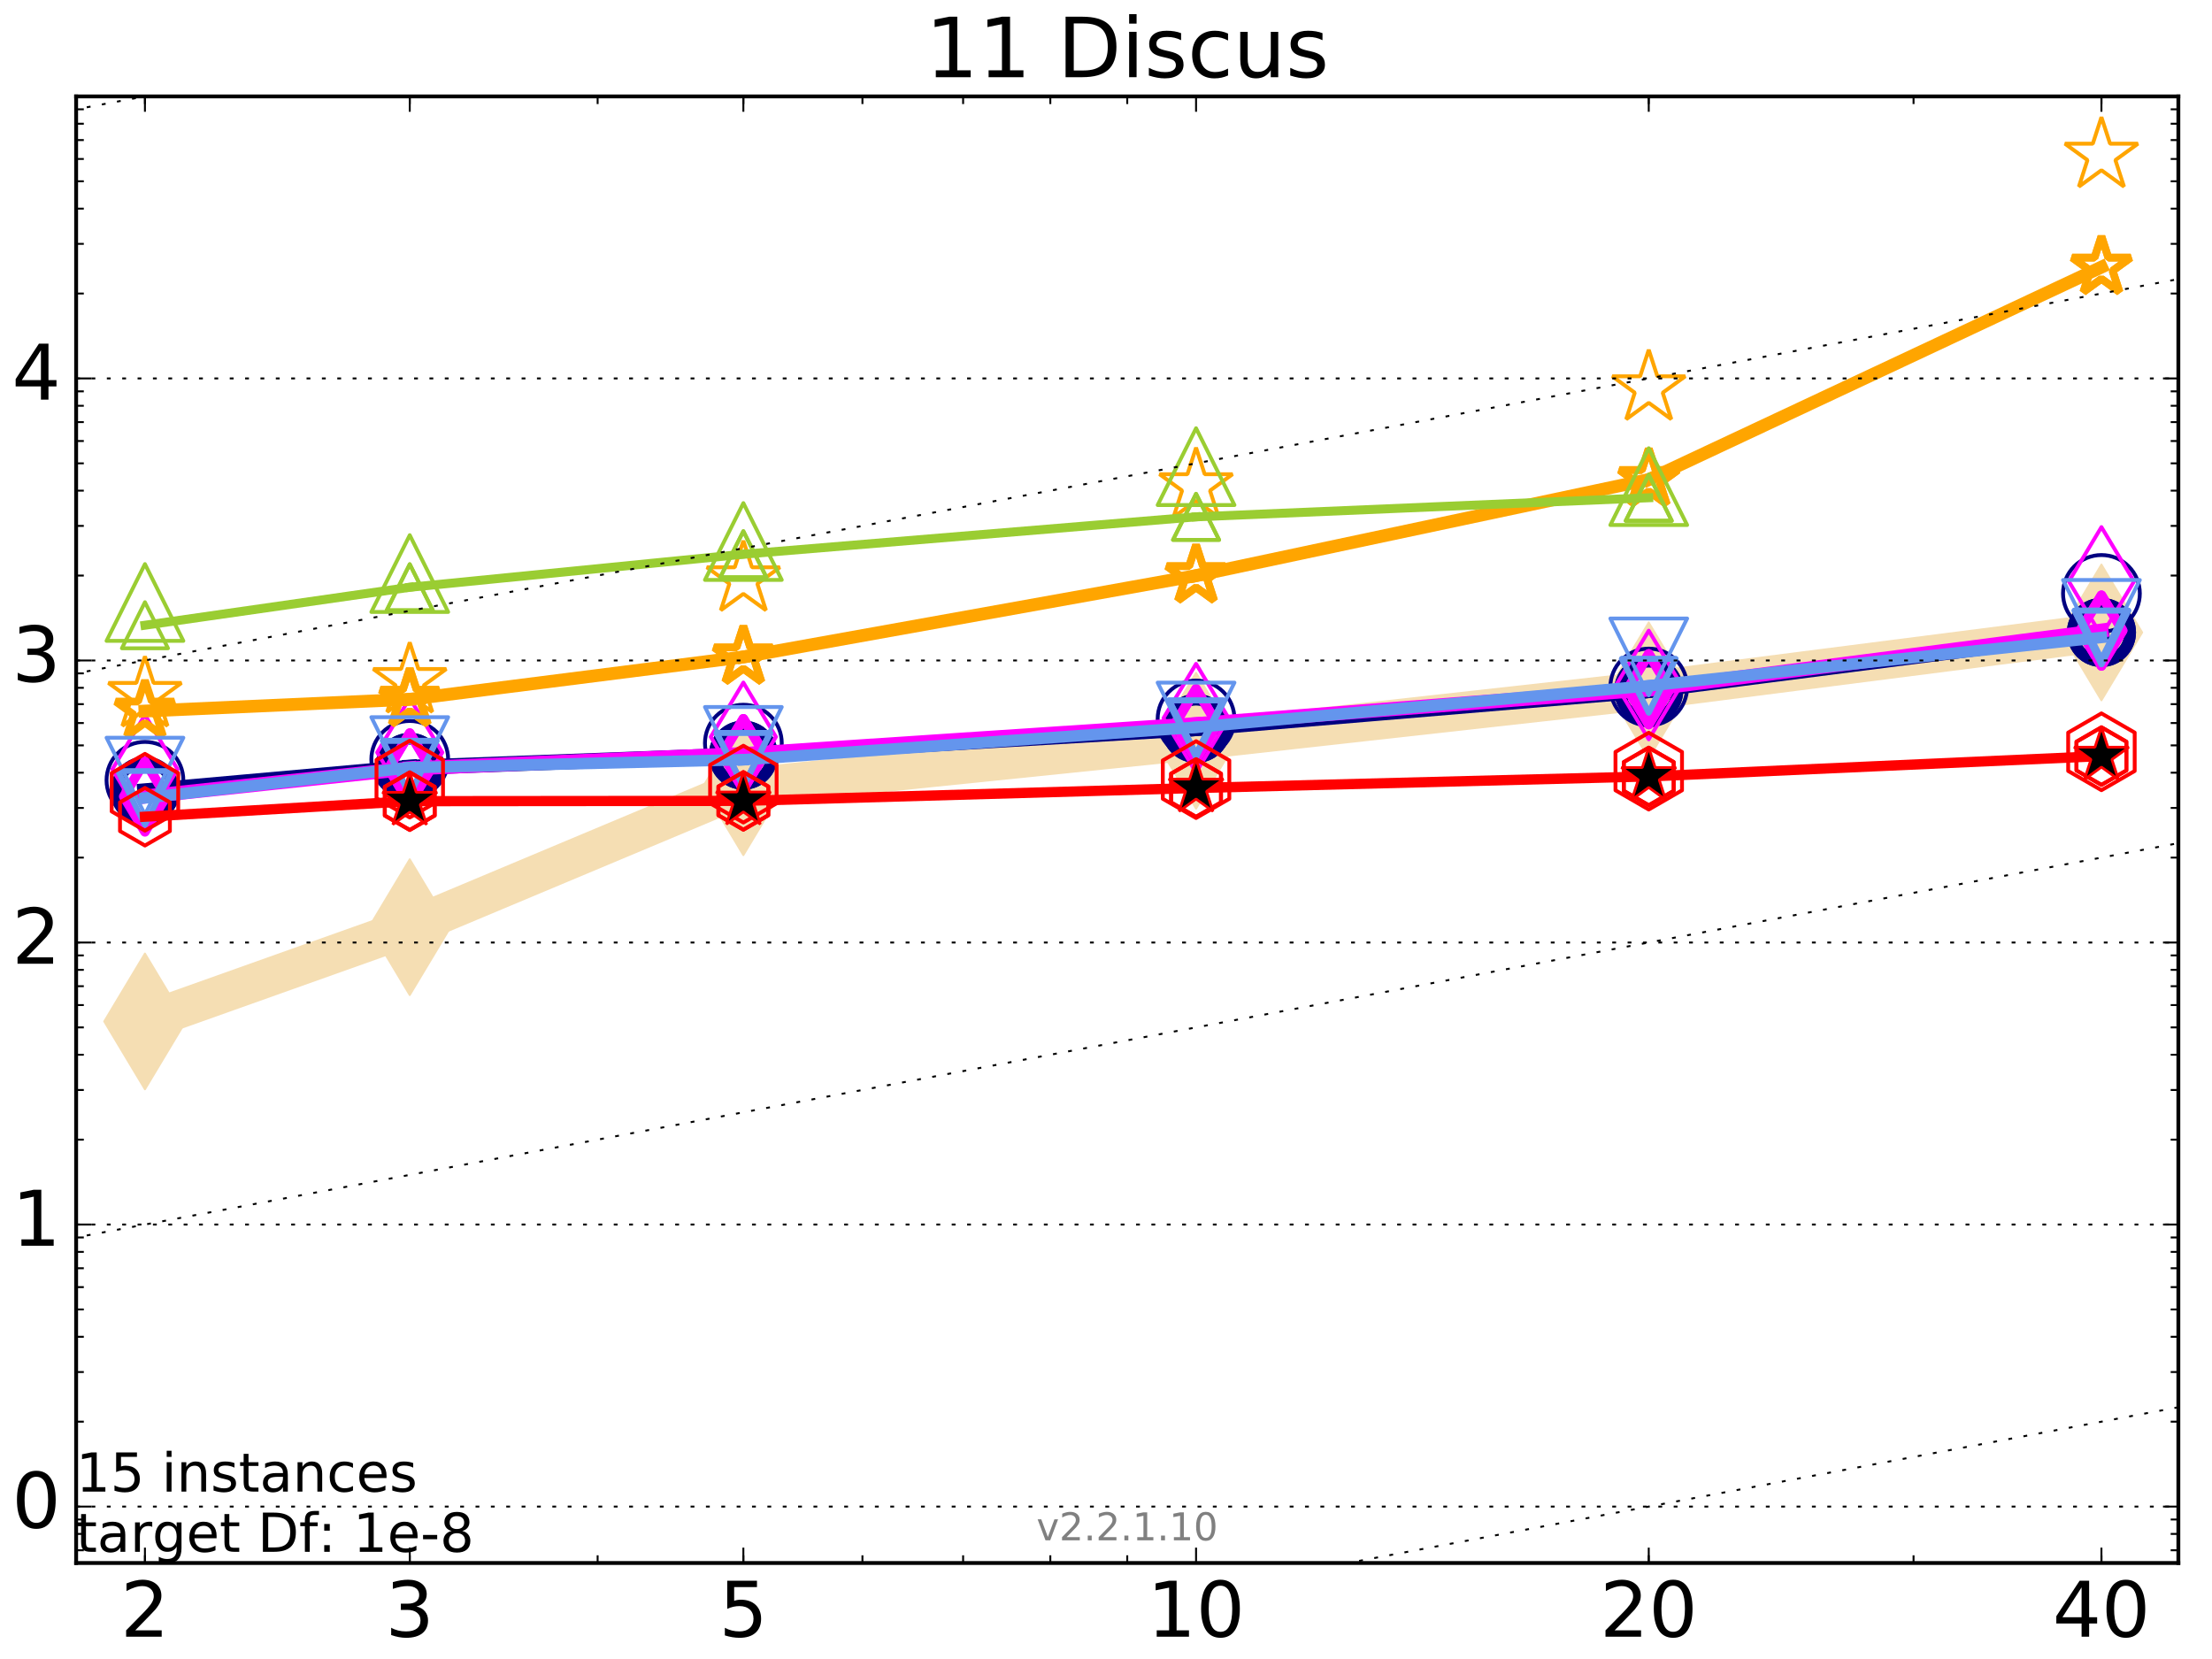 <?xml version="1.0" encoding="utf-8" standalone="no"?>
<!DOCTYPE svg PUBLIC "-//W3C//DTD SVG 1.1//EN"
  "http://www.w3.org/Graphics/SVG/1.1/DTD/svg11.dtd">
<!-- Created with matplotlib (http://matplotlib.org/) -->
<svg height="432pt" version="1.1" viewBox="0 0 576 432" width="576pt" xmlns="http://www.w3.org/2000/svg" xmlns:xlink="http://www.w3.org/1999/xlink">
 <defs>
  <style type="text/css">
*{stroke-linecap:butt;stroke-linejoin:round;stroke-miterlimit:100000;}
  </style>
 </defs>
 <g id="figure_1">
  <g id="patch_1">
   <path d="M 0 432 
L 576 432 
L 576 0 
L 0 0 
z
" style="fill:#ffffff;"/>
  </g>
  <g id="axes_1">
   <g id="patch_2">
    <path d="M 19.825 407 
L 567.24 407 
L 567.24 25.1 
L 19.825 25.1 
z
" style="fill:#ffffff;"/>
   </g>
   <g id="line2d_1">
    <path clip-path="url(#pf4bd1a2fa3)" d="M 37.743 265.979 
L 106.698 241.435 
L 193.571 204.999 
L 311.451 192.885 
L 429.33 179.775 
L 547.209 164.686 
" style="fill:none;stroke:#f5deb3;stroke-linecap:square;stroke-width:10.0;"/>
    <defs>
     <path d="M -0 17.678 
L 10.607 0 
L 0 -17.678 
L -10.607 -0 
z
" id="m5194f83a2d" style="stroke:#f5deb3;stroke-linejoin:miter;stroke-width:0.5;"/>
    </defs>
    <g clip-path="url(#pf4bd1a2fa3)">
     <use style="fill:#f5deb3;stroke:#f5deb3;stroke-linejoin:miter;stroke-width:0.5;" x="37.743" xlink:href="#m5194f83a2d" y="265.979"/>
     <use style="fill:#f5deb3;stroke:#f5deb3;stroke-linejoin:miter;stroke-width:0.5;" x="106.698" xlink:href="#m5194f83a2d" y="241.435"/>
     <use style="fill:#f5deb3;stroke:#f5deb3;stroke-linejoin:miter;stroke-width:0.5;" x="193.571" xlink:href="#m5194f83a2d" y="204.999"/>
     <use style="fill:#f5deb3;stroke:#f5deb3;stroke-linejoin:miter;stroke-width:0.5;" x="311.451" xlink:href="#m5194f83a2d" y="192.885"/>
     <use style="fill:#f5deb3;stroke:#f5deb3;stroke-linejoin:miter;stroke-width:0.5;" x="429.33" xlink:href="#m5194f83a2d" y="179.775"/>
     <use style="fill:#f5deb3;stroke:#f5deb3;stroke-linejoin:miter;stroke-width:0.5;" x="547.209" xlink:href="#m5194f83a2d" y="164.686"/>
    </g>
   </g>
   <g id="line2d_2">
    <path clip-path="url(#pf4bd1a2fa3)" d="M 37.743 205.968 
L 106.698 199.842 
" style="fill:none;stroke:#000080;stroke-linecap:square;stroke-width:4.0;"/>
    <defs>
     <path d="M 0 7.5 
C 1.989 7.5 3.897 6.71 5.303 5.303 
C 6.71 3.897 7.5 1.989 7.5 0 
C 7.5 -1.989 6.71 -3.897 5.303 -5.303 
C 3.897 -6.71 1.989 -7.5 0 -7.5 
C -1.989 -7.5 -3.897 -6.71 -5.303 -5.303 
C -6.71 -3.897 -7.5 -1.989 -7.5 0 
C -7.5 1.989 -6.71 3.897 -5.303 5.303 
C -3.897 6.71 -1.989 7.5 0 7.5 
z
" id="me6409e36d5" style="stroke:#000080;stroke-width:3.0;"/>
    </defs>
    <g clip-path="url(#pf4bd1a2fa3)">
     <use style="fill:none;stroke:#000080;stroke-width:3.0;" x="37.743" xlink:href="#me6409e36d5" y="205.968"/>
     <use style="fill:none;stroke:#000080;stroke-width:3.0;" x="106.698" xlink:href="#me6409e36d5" y="199.842"/>
    </g>
   </g>
   <g id="line2d_3">
    <path clip-path="url(#pf4bd1a2fa3)" d="M 106.698 199.842 
L 193.571 196.643 
" style="fill:none;stroke:#000080;stroke-linecap:square;stroke-width:4.0;"/>
    <g clip-path="url(#pf4bd1a2fa3)">
     <use style="fill:none;stroke:#000080;stroke-width:3.0;" x="106.698" xlink:href="#me6409e36d5" y="199.842"/>
     <use style="fill:none;stroke:#000080;stroke-width:3.0;" x="193.571" xlink:href="#me6409e36d5" y="196.643"/>
    </g>
   </g>
   <g id="line2d_4">
    <path clip-path="url(#pf4bd1a2fa3)" d="M 193.571 196.643 
L 311.451 189.675 
" style="fill:none;stroke:#000080;stroke-linecap:square;stroke-width:4.0;"/>
    <g clip-path="url(#pf4bd1a2fa3)">
     <use style="fill:none;stroke:#000080;stroke-width:3.0;" x="193.571" xlink:href="#me6409e36d5" y="196.643"/>
     <use style="fill:none;stroke:#000080;stroke-width:3.0;" x="311.451" xlink:href="#me6409e36d5" y="189.675"/>
    </g>
   </g>
   <g id="line2d_5">
    <path clip-path="url(#pf4bd1a2fa3)" d="M 311.451 189.675 
L 429.33 179.776 
" style="fill:none;stroke:#000080;stroke-linecap:square;stroke-width:4.0;"/>
    <g clip-path="url(#pf4bd1a2fa3)">
     <use style="fill:none;stroke:#000080;stroke-width:3.0;" x="311.451" xlink:href="#me6409e36d5" y="189.675"/>
     <use style="fill:none;stroke:#000080;stroke-width:3.0;" x="429.33" xlink:href="#me6409e36d5" y="179.776"/>
    </g>
   </g>
   <g id="line2d_6">
    <path clip-path="url(#pf4bd1a2fa3)" d="M 429.33 179.776 
L 547.209 164.686 
" style="fill:none;stroke:#000080;stroke-linecap:square;stroke-width:4.0;"/>
    <g clip-path="url(#pf4bd1a2fa3)">
     <use style="fill:none;stroke:#000080;stroke-width:3.0;" x="429.33" xlink:href="#me6409e36d5" y="179.776"/>
     <use style="fill:none;stroke:#000080;stroke-width:3.0;" x="547.209" xlink:href="#me6409e36d5" y="164.686"/>
    </g>
   </g>
   <g id="line2d_7">
    <path clip-path="url(#pf4bd1a2fa3)" d="M 547.209 164.686 
" style="fill:none;stroke:#000080;stroke-linecap:square;stroke-width:4.0;"/>
    <g clip-path="url(#pf4bd1a2fa3)">
     <use style="fill:none;stroke:#000080;stroke-width:3.0;" x="547.209" xlink:href="#me6409e36d5" y="164.686"/>
    </g>
   </g>
   <g id="line2d_8"/>
   <g id="line2d_9">
    <defs>
     <path d="M 0 10 
C 2.652 10 5.196 8.946 7.071 7.071 
C 8.946 5.196 10 2.652 10 0 
C 10 -2.652 8.946 -5.196 7.071 -7.071 
C 5.196 -8.946 2.652 -10 0 -10 
C -2.652 -10 -5.196 -8.946 -7.071 -7.071 
C -8.946 -5.196 -10 -2.652 -10 0 
C -10 2.652 -8.946 5.196 -7.071 7.071 
C -5.196 8.946 -2.652 10 0 10 
z
" id="m618cc3a61c" style="stroke:#000080;"/>
    </defs>
    <g clip-path="url(#pf4bd1a2fa3)">
     <use style="fill:none;stroke:#000080;" x="37.743" xlink:href="#m618cc3a61c" y="203.184"/>
     <use style="fill:none;stroke:#000080;" x="106.698" xlink:href="#m618cc3a61c" y="197.738"/>
     <use style="fill:none;stroke:#000080;" x="193.571" xlink:href="#m618cc3a61c" y="193.511"/>
     <use style="fill:none;stroke:#000080;" x="311.451" xlink:href="#m618cc3a61c" y="187.216"/>
     <use style="fill:none;stroke:#000080;" x="429.33" xlink:href="#m618cc3a61c" y="178.897"/>
     <use style="fill:none;stroke:#000080;" x="547.209" xlink:href="#m618cc3a61c" y="154.532"/>
    </g>
   </g>
   <g id="line2d_10">
    <path clip-path="url(#pf4bd1a2fa3)" d="M 37.743 207.414 
L 106.698 200.096 
" style="fill:none;stroke:#ff00ff;stroke-linecap:square;stroke-width:3.667;"/>
    <defs>
     <path d="M -0 9.192 
L 5.515 0 
L 0 -9.192 
L -5.515 -0 
z
" id="m9ef36d8eab" style="stroke:#ff00ff;stroke-linejoin:miter;stroke-width:2.5;"/>
    </defs>
    <g clip-path="url(#pf4bd1a2fa3)">
     <use style="fill:none;stroke:#ff00ff;stroke-linejoin:miter;stroke-width:2.5;" x="37.743" xlink:href="#m9ef36d8eab" y="207.414"/>
     <use style="fill:none;stroke:#ff00ff;stroke-linejoin:miter;stroke-width:2.5;" x="106.698" xlink:href="#m9ef36d8eab" y="200.096"/>
    </g>
   </g>
   <g id="line2d_11">
    <path clip-path="url(#pf4bd1a2fa3)" d="M 106.698 200.096 
L 193.571 196.365 
" style="fill:none;stroke:#ff00ff;stroke-linecap:square;stroke-width:3.667;"/>
    <g clip-path="url(#pf4bd1a2fa3)">
     <use style="fill:none;stroke:#ff00ff;stroke-linejoin:miter;stroke-width:2.5;" x="106.698" xlink:href="#m9ef36d8eab" y="200.096"/>
     <use style="fill:none;stroke:#ff00ff;stroke-linejoin:miter;stroke-width:2.5;" x="193.571" xlink:href="#m9ef36d8eab" y="196.365"/>
    </g>
   </g>
   <g id="line2d_12">
    <path clip-path="url(#pf4bd1a2fa3)" d="M 193.571 196.365 
L 311.451 188.578 
" style="fill:none;stroke:#ff00ff;stroke-linecap:square;stroke-width:3.667;"/>
    <g clip-path="url(#pf4bd1a2fa3)">
     <use style="fill:none;stroke:#ff00ff;stroke-linejoin:miter;stroke-width:2.5;" x="193.571" xlink:href="#m9ef36d8eab" y="196.365"/>
     <use style="fill:none;stroke:#ff00ff;stroke-linejoin:miter;stroke-width:2.5;" x="311.451" xlink:href="#m9ef36d8eab" y="188.578"/>
    </g>
   </g>
   <g id="line2d_13">
    <path clip-path="url(#pf4bd1a2fa3)" d="M 311.451 188.578 
L 429.33 179.474 
" style="fill:none;stroke:#ff00ff;stroke-linecap:square;stroke-width:3.667;"/>
    <g clip-path="url(#pf4bd1a2fa3)">
     <use style="fill:none;stroke:#ff00ff;stroke-linejoin:miter;stroke-width:2.5;" x="311.451" xlink:href="#m9ef36d8eab" y="188.578"/>
     <use style="fill:none;stroke:#ff00ff;stroke-linejoin:miter;stroke-width:2.5;" x="429.33" xlink:href="#m9ef36d8eab" y="179.474"/>
    </g>
   </g>
   <g id="line2d_14">
    <path clip-path="url(#pf4bd1a2fa3)" d="M 429.33 179.474 
L 547.209 164.203 
" style="fill:none;stroke:#ff00ff;stroke-linecap:square;stroke-width:3.667;"/>
    <g clip-path="url(#pf4bd1a2fa3)">
     <use style="fill:none;stroke:#ff00ff;stroke-linejoin:miter;stroke-width:2.5;" x="429.33" xlink:href="#m9ef36d8eab" y="179.474"/>
     <use style="fill:none;stroke:#ff00ff;stroke-linejoin:miter;stroke-width:2.5;" x="547.209" xlink:href="#m9ef36d8eab" y="164.203"/>
    </g>
   </g>
   <g id="line2d_15">
    <path clip-path="url(#pf4bd1a2fa3)" d="M 547.209 164.203 
" style="fill:none;stroke:#ff00ff;stroke-linecap:square;stroke-width:3.667;"/>
    <g clip-path="url(#pf4bd1a2fa3)">
     <use style="fill:none;stroke:#ff00ff;stroke-linejoin:miter;stroke-width:2.5;" x="547.209" xlink:href="#m9ef36d8eab" y="164.203"/>
    </g>
   </g>
   <g id="line2d_16"/>
   <g id="line2d_17">
    <defs>
     <path d="M -0 14.142 
L 8.485 0 
L -0 -14.142 
L -8.485 -0 
z
" id="md97558e31d" style="stroke:#ff00ff;stroke-linejoin:miter;"/>
    </defs>
    <g clip-path="url(#pf4bd1a2fa3)">
     <use style="fill:none;stroke:#ff00ff;stroke-linejoin:miter;" x="37.743" xlink:href="#md97558e31d" y="200.306"/>
     <use style="fill:none;stroke:#ff00ff;stroke-linejoin:miter;" x="106.698" xlink:href="#md97558e31d" y="195.931"/>
     <use style="fill:none;stroke:#ff00ff;stroke-linejoin:miter;" x="193.571" xlink:href="#md97558e31d" y="191.875"/>
     <use style="fill:none;stroke:#ff00ff;stroke-linejoin:miter;" x="311.451" xlink:href="#md97558e31d" y="187.006"/>
     <use style="fill:none;stroke:#ff00ff;stroke-linejoin:miter;" x="429.33" xlink:href="#md97558e31d" y="178.367"/>
     <use style="fill:none;stroke:#ff00ff;stroke-linejoin:miter;" x="547.209" xlink:href="#md97558e31d" y="151.396"/>
    </g>
   </g>
   <g id="line2d_18">
    <path clip-path="url(#pf4bd1a2fa3)" d="M 37.743 185.157 
L 106.698 182.092 
" style="fill:none;stroke:#ffa500;stroke-linecap:square;stroke-width:3.333;"/>
    <defs>
     <path d="M 0 -8 
L -1.796 -2.472 
L -7.608 -2.472 
L -2.906 0.944 
L -4.702 6.472 
L -0 3.056 
L 4.702 6.472 
L 2.906 0.944 
L 7.608 -2.472 
L 1.796 -2.472 
z
" id="m7732fe7d85" style="stroke:#ffa500;stroke-linejoin:bevel;stroke-width:2.0;"/>
    </defs>
    <g clip-path="url(#pf4bd1a2fa3)">
     <use style="fill:none;stroke:#ffa500;stroke-linejoin:bevel;stroke-width:2.0;" x="37.743" xlink:href="#m7732fe7d85" y="185.157"/>
     <use style="fill:none;stroke:#ffa500;stroke-linejoin:bevel;stroke-width:2.0;" x="106.698" xlink:href="#m7732fe7d85" y="182.092"/>
    </g>
   </g>
   <g id="line2d_19">
    <path clip-path="url(#pf4bd1a2fa3)" d="M 106.698 182.092 
L 193.571 171.06 
" style="fill:none;stroke:#ffa500;stroke-linecap:square;stroke-width:3.333;"/>
    <g clip-path="url(#pf4bd1a2fa3)">
     <use style="fill:none;stroke:#ffa500;stroke-linejoin:bevel;stroke-width:2.0;" x="106.698" xlink:href="#m7732fe7d85" y="182.092"/>
     <use style="fill:none;stroke:#ffa500;stroke-linejoin:bevel;stroke-width:2.0;" x="193.571" xlink:href="#m7732fe7d85" y="171.06"/>
    </g>
   </g>
   <g id="line2d_20">
    <path clip-path="url(#pf4bd1a2fa3)" d="M 193.571 171.06 
L 311.451 149.894 
" style="fill:none;stroke:#ffa500;stroke-linecap:square;stroke-width:3.333;"/>
    <g clip-path="url(#pf4bd1a2fa3)">
     <use style="fill:none;stroke:#ffa500;stroke-linejoin:bevel;stroke-width:2.0;" x="193.571" xlink:href="#m7732fe7d85" y="171.06"/>
     <use style="fill:none;stroke:#ffa500;stroke-linejoin:bevel;stroke-width:2.0;" x="311.451" xlink:href="#m7732fe7d85" y="149.894"/>
    </g>
   </g>
   <g id="line2d_21">
    <path clip-path="url(#pf4bd1a2fa3)" d="M 311.451 149.894 
L 429.33 124.867 
" style="fill:none;stroke:#ffa500;stroke-linecap:square;stroke-width:3.333;"/>
    <g clip-path="url(#pf4bd1a2fa3)">
     <use style="fill:none;stroke:#ffa500;stroke-linejoin:bevel;stroke-width:2.0;" x="311.451" xlink:href="#m7732fe7d85" y="149.894"/>
     <use style="fill:none;stroke:#ffa500;stroke-linejoin:bevel;stroke-width:2.0;" x="429.33" xlink:href="#m7732fe7d85" y="124.867"/>
    </g>
   </g>
   <g id="line2d_22">
    <path clip-path="url(#pf4bd1a2fa3)" d="M 429.33 124.867 
L 547.209 69.555 
" style="fill:none;stroke:#ffa500;stroke-linecap:square;stroke-width:3.333;"/>
    <g clip-path="url(#pf4bd1a2fa3)">
     <use style="fill:none;stroke:#ffa500;stroke-linejoin:bevel;stroke-width:2.0;" x="429.33" xlink:href="#m7732fe7d85" y="124.867"/>
     <use style="fill:none;stroke:#ffa500;stroke-linejoin:bevel;stroke-width:2.0;" x="547.209" xlink:href="#m7732fe7d85" y="69.555"/>
    </g>
   </g>
   <g id="line2d_23">
    <path clip-path="url(#pf4bd1a2fa3)" d="M 547.209 69.555 
" style="fill:none;stroke:#ffa500;stroke-linecap:square;stroke-width:3.333;"/>
    <g clip-path="url(#pf4bd1a2fa3)">
     <use style="fill:none;stroke:#ffa500;stroke-linejoin:bevel;stroke-width:2.0;" x="547.209" xlink:href="#m7732fe7d85" y="69.555"/>
    </g>
   </g>
   <g id="line2d_24"/>
   <g id="line2d_25">
    <defs>
     <path d="M 0 -10 
L -2.245 -3.09 
L -9.511 -3.09 
L -3.633 1.18 
L -5.878 8.09 
L -0 3.82 
L 5.878 8.09 
L 3.633 1.18 
L 9.511 -3.09 
L 2.245 -3.09 
z
" id="m53cd316260" style="stroke:#ffa500;stroke-linejoin:bevel;"/>
    </defs>
    <g clip-path="url(#pf4bd1a2fa3)">
     <use style="fill:none;stroke:#ffa500;stroke-linejoin:bevel;" x="37.743" xlink:href="#m53cd316260" y="180.927"/>
     <use style="fill:none;stroke:#ffa500;stroke-linejoin:bevel;" x="106.698" xlink:href="#m53cd316260" y="177.294"/>
     <use style="fill:none;stroke:#ffa500;stroke-linejoin:bevel;" x="193.571" xlink:href="#m53cd316260" y="150.815"/>
     <use style="fill:none;stroke:#ffa500;stroke-linejoin:bevel;" x="311.451" xlink:href="#m53cd316260" y="126.572"/>
     <use style="fill:none;stroke:#ffa500;stroke-linejoin:bevel;" x="429.33" xlink:href="#m53cd316260" y="101.079"/>
     <use style="fill:none;stroke:#ffa500;stroke-linejoin:bevel;" x="547.209" xlink:href="#m53cd316260" y="40.507"/>
    </g>
   </g>
   <g id="line2d_26">
    <path clip-path="url(#pf4bd1a2fa3)" d="M 37.743 207.781 
L 106.698 199.893 
" style="fill:none;stroke:#6495ed;stroke-linecap:square;stroke-width:3.0;"/>
    <defs>
     <path d="M -0 7 
L 7 -7 
L -7 -7 
z
" id="m10473bb20c" style="stroke:#6495ed;stroke-linejoin:miter;stroke-width:1.5;"/>
    </defs>
    <g clip-path="url(#pf4bd1a2fa3)">
     <use style="fill:none;stroke:#6495ed;stroke-linejoin:miter;stroke-width:1.5;" x="37.743" xlink:href="#m10473bb20c" y="207.781"/>
     <use style="fill:none;stroke:#6495ed;stroke-linejoin:miter;stroke-width:1.5;" x="106.698" xlink:href="#m10473bb20c" y="199.893"/>
    </g>
   </g>
   <g id="line2d_27">
    <path clip-path="url(#pf4bd1a2fa3)" d="M 106.698 199.893 
L 193.571 197.828 
" style="fill:none;stroke:#6495ed;stroke-linecap:square;stroke-width:3.0;"/>
    <g clip-path="url(#pf4bd1a2fa3)">
     <use style="fill:none;stroke:#6495ed;stroke-linejoin:miter;stroke-width:1.5;" x="106.698" xlink:href="#m10473bb20c" y="199.893"/>
     <use style="fill:none;stroke:#6495ed;stroke-linejoin:miter;stroke-width:1.5;" x="193.571" xlink:href="#m10473bb20c" y="197.828"/>
    </g>
   </g>
   <g id="line2d_28">
    <path clip-path="url(#pf4bd1a2fa3)" d="M 193.571 197.828 
L 311.451 189.375 
" style="fill:none;stroke:#6495ed;stroke-linecap:square;stroke-width:3.0;"/>
    <g clip-path="url(#pf4bd1a2fa3)">
     <use style="fill:none;stroke:#6495ed;stroke-linejoin:miter;stroke-width:1.5;" x="193.571" xlink:href="#m10473bb20c" y="197.828"/>
     <use style="fill:none;stroke:#6495ed;stroke-linejoin:miter;stroke-width:1.5;" x="311.451" xlink:href="#m10473bb20c" y="189.375"/>
    </g>
   </g>
   <g id="line2d_29">
    <path clip-path="url(#pf4bd1a2fa3)" d="M 311.451 189.375 
L 429.33 178.571 
" style="fill:none;stroke:#6495ed;stroke-linecap:square;stroke-width:3.0;"/>
    <g clip-path="url(#pf4bd1a2fa3)">
     <use style="fill:none;stroke:#6495ed;stroke-linejoin:miter;stroke-width:1.5;" x="311.451" xlink:href="#m10473bb20c" y="189.375"/>
     <use style="fill:none;stroke:#6495ed;stroke-linejoin:miter;stroke-width:1.5;" x="429.33" xlink:href="#m10473bb20c" y="178.571"/>
    </g>
   </g>
   <g id="line2d_30">
    <path clip-path="url(#pf4bd1a2fa3)" d="M 429.33 178.571 
L 547.209 165.988 
" style="fill:none;stroke:#6495ed;stroke-linecap:square;stroke-width:3.0;"/>
    <g clip-path="url(#pf4bd1a2fa3)">
     <use style="fill:none;stroke:#6495ed;stroke-linejoin:miter;stroke-width:1.5;" x="429.33" xlink:href="#m10473bb20c" y="178.571"/>
     <use style="fill:none;stroke:#6495ed;stroke-linejoin:miter;stroke-width:1.5;" x="547.209" xlink:href="#m10473bb20c" y="165.988"/>
    </g>
   </g>
   <g id="line2d_31">
    <path clip-path="url(#pf4bd1a2fa3)" d="M 547.209 165.988 
" style="fill:none;stroke:#6495ed;stroke-linecap:square;stroke-width:3.0;"/>
    <g clip-path="url(#pf4bd1a2fa3)">
     <use style="fill:none;stroke:#6495ed;stroke-linejoin:miter;stroke-width:1.5;" x="547.209" xlink:href="#m10473bb20c" y="165.988"/>
    </g>
   </g>
   <g id="line2d_32"/>
   <g id="line2d_33">
    <defs>
     <path d="M -0 10 
L 10 -10 
L -10 -10 
z
" id="me323bc6411" style="stroke:#6495ed;stroke-linejoin:miter;"/>
    </defs>
    <g clip-path="url(#pf4bd1a2fa3)">
     <use style="fill:none;stroke:#6495ed;stroke-linejoin:miter;" x="37.743" xlink:href="#me323bc6411" y="202.1"/>
     <use style="fill:none;stroke:#6495ed;stroke-linejoin:miter;" x="106.698" xlink:href="#me323bc6411" y="196.752"/>
     <use style="fill:none;stroke:#6495ed;stroke-linejoin:miter;" x="193.571" xlink:href="#me323bc6411" y="194.106"/>
     <use style="fill:none;stroke:#6495ed;stroke-linejoin:miter;" x="311.451" xlink:href="#me323bc6411" y="187.75"/>
     <use style="fill:none;stroke:#6495ed;stroke-linejoin:miter;" x="429.33" xlink:href="#me323bc6411" y="171.056"/>
     <use style="fill:none;stroke:#6495ed;stroke-linejoin:miter;" x="547.209" xlink:href="#me323bc6411" y="161.033"/>
    </g>
   </g>
   <g id="line2d_34">
    <path clip-path="url(#pf4bd1a2fa3)" d="M 37.743 212.674 
L 106.698 208.624 
" style="fill:none;stroke:#ff0000;stroke-linecap:square;stroke-width:2.667;"/>
    <defs>
     <path d="M 0 -7.5 
L -6.495 -3.75 
L -6.495 3.75 
L -0 7.5 
L 6.495 3.75 
L 6.495 -3.75 
z
" id="mf93cd10180" style="stroke:#ff0000;stroke-linejoin:miter;"/>
    </defs>
    <g clip-path="url(#pf4bd1a2fa3)">
     <use style="fill:none;stroke:#ff0000;stroke-linejoin:miter;" x="37.743" xlink:href="#mf93cd10180" y="212.674"/>
     <use style="fill:none;stroke:#ff0000;stroke-linejoin:miter;" x="106.698" xlink:href="#mf93cd10180" y="208.624"/>
    </g>
   </g>
   <g id="line2d_35">
    <path clip-path="url(#pf4bd1a2fa3)" d="M 106.698 208.624 
L 193.571 208.548 
" style="fill:none;stroke:#ff0000;stroke-linecap:square;stroke-width:2.667;"/>
    <g clip-path="url(#pf4bd1a2fa3)">
     <use style="fill:none;stroke:#ff0000;stroke-linejoin:miter;" x="106.698" xlink:href="#mf93cd10180" y="208.624"/>
     <use style="fill:none;stroke:#ff0000;stroke-linejoin:miter;" x="193.571" xlink:href="#mf93cd10180" y="208.548"/>
    </g>
   </g>
   <g id="line2d_36">
    <path clip-path="url(#pf4bd1a2fa3)" d="M 193.571 208.548 
L 311.451 205.196 
" style="fill:none;stroke:#ff0000;stroke-linecap:square;stroke-width:2.667;"/>
    <g clip-path="url(#pf4bd1a2fa3)">
     <use style="fill:none;stroke:#ff0000;stroke-linejoin:miter;" x="193.571" xlink:href="#mf93cd10180" y="208.548"/>
     <use style="fill:none;stroke:#ff0000;stroke-linejoin:miter;" x="311.451" xlink:href="#mf93cd10180" y="205.196"/>
    </g>
   </g>
   <g id="line2d_37">
    <path clip-path="url(#pf4bd1a2fa3)" d="M 311.451 205.196 
L 429.33 202.186 
" style="fill:none;stroke:#ff0000;stroke-linecap:square;stroke-width:2.667;"/>
    <g clip-path="url(#pf4bd1a2fa3)">
     <use style="fill:none;stroke:#ff0000;stroke-linejoin:miter;" x="311.451" xlink:href="#mf93cd10180" y="205.196"/>
     <use style="fill:none;stroke:#ff0000;stroke-linejoin:miter;" x="429.33" xlink:href="#mf93cd10180" y="202.186"/>
    </g>
   </g>
   <g id="line2d_38">
    <path clip-path="url(#pf4bd1a2fa3)" d="M 429.33 202.186 
L 547.209 196.882 
" style="fill:none;stroke:#ff0000;stroke-linecap:square;stroke-width:2.667;"/>
    <g clip-path="url(#pf4bd1a2fa3)">
     <use style="fill:none;stroke:#ff0000;stroke-linejoin:miter;" x="429.33" xlink:href="#mf93cd10180" y="202.186"/>
     <use style="fill:none;stroke:#ff0000;stroke-linejoin:miter;" x="547.209" xlink:href="#mf93cd10180" y="196.882"/>
    </g>
   </g>
   <g id="line2d_39">
    <path clip-path="url(#pf4bd1a2fa3)" d="M 547.209 196.882 
" style="fill:none;stroke:#ff0000;stroke-linecap:square;stroke-width:2.667;"/>
    <g clip-path="url(#pf4bd1a2fa3)">
     <use style="fill:none;stroke:#ff0000;stroke-linejoin:miter;" x="547.209" xlink:href="#mf93cd10180" y="196.882"/>
    </g>
   </g>
   <g id="line2d_40"/>
   <g id="line2d_41">
    <defs>
     <path d="M 0 -10 
L -8.66 -5 
L -8.66 5 
L -0 10 
L 8.66 5 
L 8.66 -5 
z
" id="m989f8103bc" style="stroke:#ff0000;stroke-linejoin:miter;"/>
    </defs>
    <g clip-path="url(#pf4bd1a2fa3)">
     <use style="fill:none;stroke:#ff0000;stroke-linejoin:miter;" x="37.743" xlink:href="#m989f8103bc" y="206.3"/>
     <use style="fill:none;stroke:#ff0000;stroke-linejoin:miter;" x="106.698" xlink:href="#m989f8103bc" y="202.874"/>
     <use style="fill:none;stroke:#ff0000;stroke-linejoin:miter;" x="193.571" xlink:href="#m989f8103bc" y="204.183"/>
     <use style="fill:none;stroke:#ff0000;stroke-linejoin:miter;" x="311.451" xlink:href="#m989f8103bc" y="203.006"/>
     <use style="fill:none;stroke:#ff0000;stroke-linejoin:miter;" x="429.33" xlink:href="#m989f8103bc" y="200.798"/>
     <use style="fill:none;stroke:#ff0000;stroke-linejoin:miter;" x="547.209" xlink:href="#m989f8103bc" y="195.764"/>
    </g>
   </g>
   <g id="line2d_42">
    <path clip-path="url(#pf4bd1a2fa3)" d="M 37.743 162.809 
L 106.698 152.925 
" style="fill:none;stroke:#9acd32;stroke-linecap:square;stroke-width:2.333;"/>
    <defs>
     <path d="M 0 -6 
L -6 6 
L 6 6 
z
" id="m4a6e50866a" style="stroke:#9acd32;stroke-linejoin:miter;"/>
    </defs>
    <g clip-path="url(#pf4bd1a2fa3)">
     <use style="fill:none;stroke:#9acd32;stroke-linejoin:miter;" x="37.743" xlink:href="#m4a6e50866a" y="162.809"/>
     <use style="fill:none;stroke:#9acd32;stroke-linejoin:miter;" x="106.698" xlink:href="#m4a6e50866a" y="152.925"/>
    </g>
   </g>
   <g id="line2d_43">
    <path clip-path="url(#pf4bd1a2fa3)" d="M 106.698 152.925 
L 193.571 144.315 
" style="fill:none;stroke:#9acd32;stroke-linecap:square;stroke-width:2.333;"/>
    <g clip-path="url(#pf4bd1a2fa3)">
     <use style="fill:none;stroke:#9acd32;stroke-linejoin:miter;" x="106.698" xlink:href="#m4a6e50866a" y="152.925"/>
     <use style="fill:none;stroke:#9acd32;stroke-linejoin:miter;" x="193.571" xlink:href="#m4a6e50866a" y="144.315"/>
    </g>
   </g>
   <g id="line2d_44">
    <path clip-path="url(#pf4bd1a2fa3)" d="M 193.571 144.315 
L 311.451 134.587 
" style="fill:none;stroke:#9acd32;stroke-linecap:square;stroke-width:2.333;"/>
    <g clip-path="url(#pf4bd1a2fa3)">
     <use style="fill:none;stroke:#9acd32;stroke-linejoin:miter;" x="193.571" xlink:href="#m4a6e50866a" y="144.315"/>
     <use style="fill:none;stroke:#9acd32;stroke-linejoin:miter;" x="311.451" xlink:href="#m4a6e50866a" y="134.587"/>
    </g>
   </g>
   <g id="line2d_45">
    <path clip-path="url(#pf4bd1a2fa3)" d="M 311.451 134.587 
L 429.33 129.613 
" style="fill:none;stroke:#9acd32;stroke-linecap:square;stroke-width:2.333;"/>
    <g clip-path="url(#pf4bd1a2fa3)">
     <use style="fill:none;stroke:#9acd32;stroke-linejoin:miter;" x="311.451" xlink:href="#m4a6e50866a" y="134.587"/>
     <use style="fill:none;stroke:#9acd32;stroke-linejoin:miter;" x="429.33" xlink:href="#m4a6e50866a" y="129.613"/>
    </g>
   </g>
   <g id="line2d_46">
    <path clip-path="url(#pf4bd1a2fa3)" d="M 429.33 129.613 
" style="fill:none;stroke:#9acd32;stroke-linecap:square;stroke-width:2.333;"/>
    <g clip-path="url(#pf4bd1a2fa3)">
     <use style="fill:none;stroke:#9acd32;stroke-linejoin:miter;" x="429.33" xlink:href="#m4a6e50866a" y="129.613"/>
    </g>
   </g>
   <g id="line2d_47"/>
   <g id="line2d_48">
    <defs>
     <path d="M 0 -10 
L -10 10 
L 10 10 
z
" id="m6a804e091a" style="stroke:#9acd32;stroke-linejoin:miter;"/>
    </defs>
    <g clip-path="url(#pf4bd1a2fa3)">
     <use style="fill:none;stroke:#9acd32;stroke-linejoin:miter;" x="37.743" xlink:href="#m6a804e091a" y="156.884"/>
     <use style="fill:none;stroke:#9acd32;stroke-linejoin:miter;" x="106.698" xlink:href="#m6a804e091a" y="149.354"/>
     <use style="fill:none;stroke:#9acd32;stroke-linejoin:miter;" x="193.571" xlink:href="#m6a804e091a" y="141.007"/>
     <use style="fill:none;stroke:#9acd32;stroke-linejoin:miter;" x="311.451" xlink:href="#m6a804e091a" y="121.512"/>
     <use style="fill:none;stroke:#9acd32;stroke-linejoin:miter;" x="429.33" xlink:href="#m6a804e091a" y="126.717"/>
    </g>
   </g>
   <g id="line2d_49">
    <defs>
     <path d="M 0 -7.5 
L -1.684 -2.318 
L -7.133 -2.318 
L -2.725 0.885 
L -4.408 6.068 
L -0 2.865 
L 4.408 6.068 
L 2.725 0.885 
L 7.133 -2.318 
L 1.684 -2.318 
z
" id="m07dfaf7c41" style="stroke:#ff0000;stroke-linejoin:bevel;stroke-width:0.7;"/>
    </defs>
    <g clip-path="url(#pf4bd1a2fa3)">
     <use style="stroke:#ff0000;stroke-linejoin:bevel;stroke-width:0.7;" x="106.698" xlink:href="#m07dfaf7c41" y="208.624"/>
     <use style="stroke:#ff0000;stroke-linejoin:bevel;stroke-width:0.7;" x="193.571" xlink:href="#m07dfaf7c41" y="208.548"/>
     <use style="stroke:#ff0000;stroke-linejoin:bevel;stroke-width:0.7;" x="311.451" xlink:href="#m07dfaf7c41" y="205.196"/>
     <use style="stroke:#ff0000;stroke-linejoin:bevel;stroke-width:0.7;" x="429.33" xlink:href="#m07dfaf7c41" y="202.186"/>
     <use style="stroke:#ff0000;stroke-linejoin:bevel;stroke-width:0.7;" x="547.209" xlink:href="#m07dfaf7c41" y="196.882"/>
    </g>
   </g>
   <g id="line2d_50">
    <path clip-path="url(#pf4bd1a2fa3)" d="M -353.844 539.196 
M 212.383 433 
L 577 364.616 
" style="fill:none;stroke:#000000;stroke-dasharray:1,3;stroke-dashoffset:0.0;stroke-width:0.5;"/>
   </g>
   <g id="line2d_51">
    <path clip-path="url(#pf4bd1a2fa3)" d="M -353.844 392.312 
M -1 326.136 
L 577 217.731 
" style="fill:none;stroke:#000000;stroke-dasharray:1,3;stroke-dashoffset:0.0;stroke-width:0.5;"/>
   </g>
   <g id="line2d_52">
    <path clip-path="url(#pf4bd1a2fa3)" d="M -353.844 245.427 
M -1 179.251 
L 577 70.847 
" style="fill:none;stroke:#000000;stroke-dasharray:1,3;stroke-dashoffset:0.0;stroke-width:0.5;"/>
   </g>
   <g id="line2d_53">
    <path clip-path="url(#pf4bd1a2fa3)" d="M -353.844 98.542 
M -1 32.366 
L 176.906 -1 
" style="fill:none;stroke:#000000;stroke-dasharray:1,3;stroke-dashoffset:0.0;stroke-width:0.5;"/>
   </g>
   <g id="line2d_54">
    <path clip-path="url(#pf4bd1a2fa3)" d="M -353.844 -48.342 
" style="fill:none;stroke:#000000;stroke-dasharray:1,3;stroke-dashoffset:0.0;stroke-width:0.5;"/>
   </g>
   <g id="patch_3">
    <path d="M 19.825 25.1 
L 567.24 25.1 
" style="fill:none;stroke:#000000;stroke-linecap:square;stroke-linejoin:miter;"/>
   </g>
   <g id="patch_4">
    <path d="M 567.24 407 
L 567.24 25.1 
" style="fill:none;stroke:#000000;stroke-linecap:square;stroke-linejoin:miter;"/>
   </g>
   <g id="patch_5">
    <path d="M 19.825 407 
L 567.24 407 
" style="fill:none;stroke:#000000;stroke-linecap:square;stroke-linejoin:miter;"/>
   </g>
   <g id="patch_6">
    <path d="M 19.825 407 
L 19.825 25.1 
" style="fill:none;stroke:#000000;stroke-linecap:square;stroke-linejoin:miter;"/>
   </g>
   <g id="matplotlib.axis_1">
    <g id="xtick_1">
     <g id="line2d_55">
      <defs>
       <path d="M 0 0 
L 0 -4 
" id="md8cdb7a960" style="stroke:#000000;stroke-width:0.5;"/>
      </defs>
      <g>
       <use style="stroke:#000000;stroke-width:0.5;" x="37.743" xlink:href="#md8cdb7a960" y="407.0"/>
      </g>
     </g>
     <g id="line2d_56">
      <defs>
       <path d="M 0 0 
L 0 4 
" id="mec5decd385" style="stroke:#000000;stroke-width:0.5;"/>
      </defs>
      <g>
       <use style="stroke:#000000;stroke-width:0.5;" x="37.743" xlink:href="#mec5decd385" y="25.1"/>
      </g>
     </g>
     <g id="text_1">
      <!-- 2 -->
      <defs>
       <path d="M 19.188 8.297 
L 53.609 8.297 
L 53.609 0 
L 7.328 0 
L 7.328 8.297 
Q 12.938 14.109 22.625 23.891 
Q 32.328 33.688 34.812 36.531 
Q 39.547 41.844 41.422 45.531 
Q 43.312 49.219 43.312 52.781 
Q 43.312 58.594 39.234 62.25 
Q 35.156 65.922 28.609 65.922 
Q 23.969 65.922 18.812 64.312 
Q 13.672 62.703 7.812 59.422 
L 7.812 69.391 
Q 13.766 71.781 18.938 73 
Q 24.125 74.219 28.422 74.219 
Q 39.75 74.219 46.484 68.547 
Q 53.219 62.891 53.219 53.422 
Q 53.219 48.922 51.531 44.891 
Q 49.859 40.875 45.406 35.406 
Q 44.188 33.984 37.641 27.219 
Q 31.109 20.453 19.188 8.297 
" id="BitstreamVeraSans-Roman-32"/>
      </defs>
      <g transform="translate(31.381 426.197)scale(0.2 -0.2)">
       <use xlink:href="#BitstreamVeraSans-Roman-32"/>
      </g>
     </g>
    </g>
    <g id="xtick_2">
     <g id="line2d_57">
      <g>
       <use style="stroke:#000000;stroke-width:0.5;" x="106.698" xlink:href="#md8cdb7a960" y="407.0"/>
      </g>
     </g>
     <g id="line2d_58">
      <g>
       <use style="stroke:#000000;stroke-width:0.5;" x="106.698" xlink:href="#mec5decd385" y="25.1"/>
      </g>
     </g>
     <g id="text_2">
      <!-- 3 -->
      <defs>
       <path d="M 40.578 39.312 
Q 47.656 37.797 51.625 33 
Q 55.609 28.219 55.609 21.188 
Q 55.609 10.406 48.188 4.484 
Q 40.766 -1.422 27.094 -1.422 
Q 22.516 -1.422 17.656 -0.516 
Q 12.797 0.391 7.625 2.203 
L 7.625 11.719 
Q 11.719 9.328 16.594 8.109 
Q 21.484 6.891 26.812 6.891 
Q 36.078 6.891 40.938 10.547 
Q 45.797 14.203 45.797 21.188 
Q 45.797 27.641 41.281 31.266 
Q 36.766 34.906 28.719 34.906 
L 20.219 34.906 
L 20.219 43.016 
L 29.109 43.016 
Q 36.375 43.016 40.234 45.922 
Q 44.094 48.828 44.094 54.297 
Q 44.094 59.906 40.109 62.906 
Q 36.141 65.922 28.719 65.922 
Q 24.656 65.922 20.016 65.031 
Q 15.375 64.156 9.812 62.312 
L 9.812 71.094 
Q 15.438 72.656 20.344 73.438 
Q 25.25 74.219 29.594 74.219 
Q 40.828 74.219 47.359 69.109 
Q 53.906 64.016 53.906 55.328 
Q 53.906 49.266 50.438 45.094 
Q 46.969 40.922 40.578 39.312 
" id="BitstreamVeraSans-Roman-33"/>
      </defs>
      <g transform="translate(100.336 426.197)scale(0.2 -0.2)">
       <use xlink:href="#BitstreamVeraSans-Roman-33"/>
      </g>
     </g>
    </g>
    <g id="xtick_3">
     <g id="line2d_59">
      <g>
       <use style="stroke:#000000;stroke-width:0.5;" x="193.571" xlink:href="#md8cdb7a960" y="407.0"/>
      </g>
     </g>
     <g id="line2d_60">
      <g>
       <use style="stroke:#000000;stroke-width:0.5;" x="193.571" xlink:href="#mec5decd385" y="25.1"/>
      </g>
     </g>
     <g id="text_3">
      <!-- 5 -->
      <defs>
       <path d="M 10.797 72.906 
L 49.516 72.906 
L 49.516 64.594 
L 19.828 64.594 
L 19.828 46.734 
Q 21.969 47.469 24.109 47.828 
Q 26.266 48.188 28.422 48.188 
Q 40.625 48.188 47.75 41.5 
Q 54.891 34.812 54.891 23.391 
Q 54.891 11.625 47.562 5.094 
Q 40.234 -1.422 26.906 -1.422 
Q 22.312 -1.422 17.547 -0.641 
Q 12.797 0.141 7.719 1.703 
L 7.719 11.625 
Q 12.109 9.234 16.797 8.062 
Q 21.484 6.891 26.703 6.891 
Q 35.156 6.891 40.078 11.328 
Q 45.016 15.766 45.016 23.391 
Q 45.016 31 40.078 35.438 
Q 35.156 39.891 26.703 39.891 
Q 22.75 39.891 18.812 39.016 
Q 14.891 38.141 10.797 36.281 
z
" id="BitstreamVeraSans-Roman-35"/>
      </defs>
      <g transform="translate(187.209 426.197)scale(0.2 -0.2)">
       <use xlink:href="#BitstreamVeraSans-Roman-35"/>
      </g>
     </g>
    </g>
    <g id="xtick_4">
     <g id="line2d_61">
      <g>
       <use style="stroke:#000000;stroke-width:0.5;" x="311.451" xlink:href="#md8cdb7a960" y="407.0"/>
      </g>
     </g>
     <g id="line2d_62">
      <g>
       <use style="stroke:#000000;stroke-width:0.5;" x="311.451" xlink:href="#mec5decd385" y="25.1"/>
      </g>
     </g>
     <g id="text_4">
      <!-- 10 -->
      <defs>
       <path d="M 31.781 66.406 
Q 24.172 66.406 20.328 58.906 
Q 16.5 51.422 16.5 36.375 
Q 16.5 21.391 20.328 13.891 
Q 24.172 6.391 31.781 6.391 
Q 39.453 6.391 43.281 13.891 
Q 47.125 21.391 47.125 36.375 
Q 47.125 51.422 43.281 58.906 
Q 39.453 66.406 31.781 66.406 
M 31.781 74.219 
Q 44.047 74.219 50.516 64.516 
Q 56.984 54.828 56.984 36.375 
Q 56.984 17.969 50.516 8.266 
Q 44.047 -1.422 31.781 -1.422 
Q 19.531 -1.422 13.062 8.266 
Q 6.594 17.969 6.594 36.375 
Q 6.594 54.828 13.062 64.516 
Q 19.531 74.219 31.781 74.219 
" id="BitstreamVeraSans-Roman-30"/>
       <path d="M 12.406 8.297 
L 28.516 8.297 
L 28.516 63.922 
L 10.984 60.406 
L 10.984 69.391 
L 28.422 72.906 
L 38.281 72.906 
L 38.281 8.297 
L 54.391 8.297 
L 54.391 0 
L 12.406 0 
z
" id="BitstreamVeraSans-Roman-31"/>
      </defs>
      <g transform="translate(298.726 426.197)scale(0.2 -0.2)">
       <use xlink:href="#BitstreamVeraSans-Roman-31"/>
       <use x="63.623" xlink:href="#BitstreamVeraSans-Roman-30"/>
      </g>
     </g>
    </g>
    <g id="xtick_5">
     <g id="line2d_63">
      <g>
       <use style="stroke:#000000;stroke-width:0.5;" x="429.33" xlink:href="#md8cdb7a960" y="407.0"/>
      </g>
     </g>
     <g id="line2d_64">
      <g>
       <use style="stroke:#000000;stroke-width:0.5;" x="429.33" xlink:href="#mec5decd385" y="25.1"/>
      </g>
     </g>
     <g id="text_5">
      <!-- 20 -->
      <g transform="translate(416.605 426.197)scale(0.2 -0.2)">
       <use xlink:href="#BitstreamVeraSans-Roman-32"/>
       <use x="63.623" xlink:href="#BitstreamVeraSans-Roman-30"/>
      </g>
     </g>
    </g>
    <g id="xtick_6">
     <g id="line2d_65">
      <g>
       <use style="stroke:#000000;stroke-width:0.5;" x="547.209" xlink:href="#md8cdb7a960" y="407.0"/>
      </g>
     </g>
     <g id="line2d_66">
      <g>
       <use style="stroke:#000000;stroke-width:0.5;" x="547.209" xlink:href="#mec5decd385" y="25.1"/>
      </g>
     </g>
     <g id="text_6">
      <!-- 40 -->
      <defs>
       <path d="M 37.797 64.312 
L 12.891 25.391 
L 37.797 25.391 
z
M 35.203 72.906 
L 47.609 72.906 
L 47.609 25.391 
L 58.016 25.391 
L 58.016 17.188 
L 47.609 17.188 
L 47.609 0 
L 37.797 0 
L 37.797 17.188 
L 4.891 17.188 
L 4.891 26.703 
z
" id="BitstreamVeraSans-Roman-34"/>
      </defs>
      <g transform="translate(534.484 426.197)scale(0.2 -0.2)">
       <use xlink:href="#BitstreamVeraSans-Roman-34"/>
       <use x="63.623" xlink:href="#BitstreamVeraSans-Roman-30"/>
      </g>
     </g>
    </g>
    <g id="xtick_7">
     <g id="line2d_67">
      <defs>
       <path d="M 0 0 
L 0 -2 
" id="m95436cc646" style="stroke:#000000;stroke-width:0.5;"/>
      </defs>
      <g>
       <use style="stroke:#000000;stroke-width:0.5;" x="37.743" xlink:href="#m95436cc646" y="407.0"/>
      </g>
     </g>
     <g id="line2d_68">
      <defs>
       <path d="M 0 0 
L 0 2 
" id="mea16751bbf" style="stroke:#000000;stroke-width:0.5;"/>
      </defs>
      <g>
       <use style="stroke:#000000;stroke-width:0.5;" x="37.743" xlink:href="#mea16751bbf" y="25.1"/>
      </g>
     </g>
    </g>
    <g id="xtick_8">
     <g id="line2d_69">
      <g>
       <use style="stroke:#000000;stroke-width:0.5;" x="106.698" xlink:href="#m95436cc646" y="407.0"/>
      </g>
     </g>
     <g id="line2d_70">
      <g>
       <use style="stroke:#000000;stroke-width:0.5;" x="106.698" xlink:href="#mea16751bbf" y="25.1"/>
      </g>
     </g>
    </g>
    <g id="xtick_9">
     <g id="line2d_71">
      <g>
       <use style="stroke:#000000;stroke-width:0.5;" x="155.622" xlink:href="#m95436cc646" y="407.0"/>
      </g>
     </g>
     <g id="line2d_72">
      <g>
       <use style="stroke:#000000;stroke-width:0.5;" x="155.622" xlink:href="#mea16751bbf" y="25.1"/>
      </g>
     </g>
    </g>
    <g id="xtick_10">
     <g id="line2d_73">
      <g>
       <use style="stroke:#000000;stroke-width:0.5;" x="193.571" xlink:href="#m95436cc646" y="407.0"/>
      </g>
     </g>
     <g id="line2d_74">
      <g>
       <use style="stroke:#000000;stroke-width:0.5;" x="193.571" xlink:href="#mea16751bbf" y="25.1"/>
      </g>
     </g>
    </g>
    <g id="xtick_11">
     <g id="line2d_75">
      <g>
       <use style="stroke:#000000;stroke-width:0.5;" x="224.577" xlink:href="#m95436cc646" y="407.0"/>
      </g>
     </g>
     <g id="line2d_76">
      <g>
       <use style="stroke:#000000;stroke-width:0.5;" x="224.577" xlink:href="#mea16751bbf" y="25.1"/>
      </g>
     </g>
    </g>
    <g id="xtick_12">
     <g id="line2d_77">
      <g>
       <use style="stroke:#000000;stroke-width:0.5;" x="250.793" xlink:href="#m95436cc646" y="407.0"/>
      </g>
     </g>
     <g id="line2d_78">
      <g>
       <use style="stroke:#000000;stroke-width:0.5;" x="250.793" xlink:href="#mea16751bbf" y="25.1"/>
      </g>
     </g>
    </g>
    <g id="xtick_13">
     <g id="line2d_79">
      <g>
       <use style="stroke:#000000;stroke-width:0.5;" x="273.502" xlink:href="#m95436cc646" y="407.0"/>
      </g>
     </g>
     <g id="line2d_80">
      <g>
       <use style="stroke:#000000;stroke-width:0.5;" x="273.502" xlink:href="#mea16751bbf" y="25.1"/>
      </g>
     </g>
    </g>
    <g id="xtick_14">
     <g id="line2d_81">
      <g>
       <use style="stroke:#000000;stroke-width:0.5;" x="293.532" xlink:href="#m95436cc646" y="407.0"/>
      </g>
     </g>
     <g id="line2d_82">
      <g>
       <use style="stroke:#000000;stroke-width:0.5;" x="293.532" xlink:href="#mea16751bbf" y="25.1"/>
      </g>
     </g>
    </g>
    <g id="xtick_15">
     <g id="line2d_83">
      <g>
       <use style="stroke:#000000;stroke-width:0.5;" x="429.33" xlink:href="#m95436cc646" y="407.0"/>
      </g>
     </g>
     <g id="line2d_84">
      <g>
       <use style="stroke:#000000;stroke-width:0.5;" x="429.33" xlink:href="#mea16751bbf" y="25.1"/>
      </g>
     </g>
    </g>
    <g id="xtick_16">
     <g id="line2d_85">
      <g>
       <use style="stroke:#000000;stroke-width:0.5;" x="498.285" xlink:href="#m95436cc646" y="407.0"/>
      </g>
     </g>
     <g id="line2d_86">
      <g>
       <use style="stroke:#000000;stroke-width:0.5;" x="498.285" xlink:href="#mea16751bbf" y="25.1"/>
      </g>
     </g>
    </g>
    <g id="xtick_17">
     <g id="line2d_87">
      <g>
       <use style="stroke:#000000;stroke-width:0.5;" x="547.209" xlink:href="#m95436cc646" y="407.0"/>
      </g>
     </g>
     <g id="line2d_88">
      <g>
       <use style="stroke:#000000;stroke-width:0.5;" x="547.209" xlink:href="#mea16751bbf" y="25.1"/>
      </g>
     </g>
    </g>
   </g>
   <g id="matplotlib.axis_2">
    <g id="ytick_1">
     <g id="line2d_89">
      <path clip-path="url(#pf4bd1a2fa3)" d="M 19.825 392.312 
L 567.24 392.312 
" style="fill:none;stroke:#000000;stroke-dasharray:1,3;stroke-dashoffset:0.0;stroke-width:0.5;"/>
     </g>
     <g id="line2d_90">
      <defs>
       <path d="M 0 0 
L 4 0 
" id="mbdaa27b060" style="stroke:#000000;stroke-width:0.5;"/>
      </defs>
      <g>
       <use style="stroke:#000000;stroke-width:0.5;" x="19.825" xlink:href="#mbdaa27b060" y="392.312"/>
      </g>
     </g>
     <g id="line2d_91">
      <defs>
       <path d="M 0 0 
L -4 0 
" id="m93c2a5c78b" style="stroke:#000000;stroke-width:0.5;"/>
      </defs>
      <g>
       <use style="stroke:#000000;stroke-width:0.5;" x="567.24" xlink:href="#m93c2a5c78b" y="392.312"/>
      </g>
     </g>
     <g id="text_7">
      <!-- 0 -->
      <g transform="translate(3.1 397.83)scale(0.2 -0.2)">
       <use xlink:href="#BitstreamVeraSans-Roman-30"/>
      </g>
     </g>
    </g>
    <g id="ytick_2">
     <g id="line2d_92">
      <path clip-path="url(#pf4bd1a2fa3)" d="M 19.825 318.869 
L 567.24 318.869 
" style="fill:none;stroke:#000000;stroke-dasharray:1,3;stroke-dashoffset:0.0;stroke-width:0.5;"/>
     </g>
     <g id="line2d_93">
      <g>
       <use style="stroke:#000000;stroke-width:0.5;" x="19.825" xlink:href="#mbdaa27b060" y="318.869"/>
      </g>
     </g>
     <g id="line2d_94">
      <g>
       <use style="stroke:#000000;stroke-width:0.5;" x="567.24" xlink:href="#m93c2a5c78b" y="318.869"/>
      </g>
     </g>
     <g id="text_8">
      <!-- 1 -->
      <g transform="translate(3.1 324.388)scale(0.2 -0.2)">
       <use xlink:href="#BitstreamVeraSans-Roman-31"/>
      </g>
     </g>
    </g>
    <g id="ytick_3">
     <g id="line2d_95">
      <path clip-path="url(#pf4bd1a2fa3)" d="M 19.825 245.427 
L 567.24 245.427 
" style="fill:none;stroke:#000000;stroke-dasharray:1,3;stroke-dashoffset:0.0;stroke-width:0.5;"/>
     </g>
     <g id="line2d_96">
      <g>
       <use style="stroke:#000000;stroke-width:0.5;" x="19.825" xlink:href="#mbdaa27b060" y="245.427"/>
      </g>
     </g>
     <g id="line2d_97">
      <g>
       <use style="stroke:#000000;stroke-width:0.5;" x="567.24" xlink:href="#m93c2a5c78b" y="245.427"/>
      </g>
     </g>
     <g id="text_9">
      <!-- 2 -->
      <g transform="translate(3.1 250.946)scale(0.2 -0.2)">
       <use xlink:href="#BitstreamVeraSans-Roman-32"/>
      </g>
     </g>
    </g>
    <g id="ytick_4">
     <g id="line2d_98">
      <path clip-path="url(#pf4bd1a2fa3)" d="M 19.825 171.985 
L 567.24 171.985 
" style="fill:none;stroke:#000000;stroke-dasharray:1,3;stroke-dashoffset:0.0;stroke-width:0.5;"/>
     </g>
     <g id="line2d_99">
      <g>
       <use style="stroke:#000000;stroke-width:0.5;" x="19.825" xlink:href="#mbdaa27b060" y="171.985"/>
      </g>
     </g>
     <g id="line2d_100">
      <g>
       <use style="stroke:#000000;stroke-width:0.5;" x="567.24" xlink:href="#m93c2a5c78b" y="171.985"/>
      </g>
     </g>
     <g id="text_10">
      <!-- 3 -->
      <g transform="translate(3.1 177.503)scale(0.2 -0.2)">
       <use xlink:href="#BitstreamVeraSans-Roman-33"/>
      </g>
     </g>
    </g>
    <g id="ytick_5">
     <g id="line2d_101">
      <path clip-path="url(#pf4bd1a2fa3)" d="M 19.825 98.542 
L 567.24 98.542 
" style="fill:none;stroke:#000000;stroke-dasharray:1,3;stroke-dashoffset:0.0;stroke-width:0.5;"/>
     </g>
     <g id="line2d_102">
      <g>
       <use style="stroke:#000000;stroke-width:0.5;" x="19.825" xlink:href="#mbdaa27b060" y="98.542"/>
      </g>
     </g>
     <g id="line2d_103">
      <g>
       <use style="stroke:#000000;stroke-width:0.5;" x="567.24" xlink:href="#m93c2a5c78b" y="98.542"/>
      </g>
     </g>
     <g id="text_11">
      <!-- 4 -->
      <g transform="translate(3.1 104.061)scale(0.2 -0.2)">
       <use xlink:href="#BitstreamVeraSans-Roman-34"/>
      </g>
     </g>
    </g>
    <g id="ytick_6">
     <g id="line2d_104">
      <defs>
       <path d="M 0 0 
L 2 0 
" id="m8a17ef3d75" style="stroke:#000000;stroke-width:0.5;"/>
      </defs>
      <g>
       <use style="stroke:#000000;stroke-width:0.5;" x="19.825" xlink:href="#m8a17ef3d75" y="403.688"/>
      </g>
     </g>
     <g id="line2d_105">
      <defs>
       <path d="M 0 0 
L -2 0 
" id="m65f278b061" style="stroke:#000000;stroke-width:0.5;"/>
      </defs>
      <g>
       <use style="stroke:#000000;stroke-width:0.5;" x="567.24" xlink:href="#m65f278b061" y="403.688"/>
      </g>
     </g>
    </g>
    <g id="ytick_7">
     <g id="line2d_106">
      <g>
       <use style="stroke:#000000;stroke-width:0.5;" x="19.825" xlink:href="#m8a17ef3d75" y="399.429"/>
      </g>
     </g>
     <g id="line2d_107">
      <g>
       <use style="stroke:#000000;stroke-width:0.5;" x="567.24" xlink:href="#m65f278b061" y="399.429"/>
      </g>
     </g>
    </g>
    <g id="ytick_8">
     <g id="line2d_108">
      <g>
       <use style="stroke:#000000;stroke-width:0.5;" x="19.825" xlink:href="#m8a17ef3d75" y="395.672"/>
      </g>
     </g>
     <g id="line2d_109">
      <g>
       <use style="stroke:#000000;stroke-width:0.5;" x="567.24" xlink:href="#m65f278b061" y="395.672"/>
      </g>
     </g>
    </g>
    <g id="ytick_9">
     <g id="line2d_110">
      <g>
       <use style="stroke:#000000;stroke-width:0.5;" x="19.825" xlink:href="#m8a17ef3d75" y="370.203"/>
      </g>
     </g>
     <g id="line2d_111">
      <g>
       <use style="stroke:#000000;stroke-width:0.5;" x="567.24" xlink:href="#m65f278b061" y="370.203"/>
      </g>
     </g>
    </g>
    <g id="ytick_10">
     <g id="line2d_112">
      <g>
       <use style="stroke:#000000;stroke-width:0.5;" x="19.825" xlink:href="#m8a17ef3d75" y="357.271"/>
      </g>
     </g>
     <g id="line2d_113">
      <g>
       <use style="stroke:#000000;stroke-width:0.5;" x="567.24" xlink:href="#m65f278b061" y="357.271"/>
      </g>
     </g>
    </g>
    <g id="ytick_11">
     <g id="line2d_114">
      <g>
       <use style="stroke:#000000;stroke-width:0.5;" x="19.825" xlink:href="#m8a17ef3d75" y="348.095"/>
      </g>
     </g>
     <g id="line2d_115">
      <g>
       <use style="stroke:#000000;stroke-width:0.5;" x="567.24" xlink:href="#m65f278b061" y="348.095"/>
      </g>
     </g>
    </g>
    <g id="ytick_12">
     <g id="line2d_116">
      <g>
       <use style="stroke:#000000;stroke-width:0.5;" x="19.825" xlink:href="#m8a17ef3d75" y="340.978"/>
      </g>
     </g>
     <g id="line2d_117">
      <g>
       <use style="stroke:#000000;stroke-width:0.5;" x="567.24" xlink:href="#m65f278b061" y="340.978"/>
      </g>
     </g>
    </g>
    <g id="ytick_13">
     <g id="line2d_118">
      <g>
       <use style="stroke:#000000;stroke-width:0.5;" x="19.825" xlink:href="#m8a17ef3d75" y="335.162"/>
      </g>
     </g>
     <g id="line2d_119">
      <g>
       <use style="stroke:#000000;stroke-width:0.5;" x="567.24" xlink:href="#m65f278b061" y="335.162"/>
      </g>
     </g>
    </g>
    <g id="ytick_14">
     <g id="line2d_120">
      <g>
       <use style="stroke:#000000;stroke-width:0.5;" x="19.825" xlink:href="#m8a17ef3d75" y="330.246"/>
      </g>
     </g>
     <g id="line2d_121">
      <g>
       <use style="stroke:#000000;stroke-width:0.5;" x="567.24" xlink:href="#m65f278b061" y="330.246"/>
      </g>
     </g>
    </g>
    <g id="ytick_15">
     <g id="line2d_122">
      <g>
       <use style="stroke:#000000;stroke-width:0.5;" x="19.825" xlink:href="#m8a17ef3d75" y="325.987"/>
      </g>
     </g>
     <g id="line2d_123">
      <g>
       <use style="stroke:#000000;stroke-width:0.5;" x="567.24" xlink:href="#m65f278b061" y="325.987"/>
      </g>
     </g>
    </g>
    <g id="ytick_16">
     <g id="line2d_124">
      <g>
       <use style="stroke:#000000;stroke-width:0.5;" x="19.825" xlink:href="#m8a17ef3d75" y="322.23"/>
      </g>
     </g>
     <g id="line2d_125">
      <g>
       <use style="stroke:#000000;stroke-width:0.5;" x="567.24" xlink:href="#m65f278b061" y="322.23"/>
      </g>
     </g>
    </g>
    <g id="ytick_17">
     <g id="line2d_126">
      <g>
       <use style="stroke:#000000;stroke-width:0.5;" x="19.825" xlink:href="#m8a17ef3d75" y="296.761"/>
      </g>
     </g>
     <g id="line2d_127">
      <g>
       <use style="stroke:#000000;stroke-width:0.5;" x="567.24" xlink:href="#m65f278b061" y="296.761"/>
      </g>
     </g>
    </g>
    <g id="ytick_18">
     <g id="line2d_128">
      <g>
       <use style="stroke:#000000;stroke-width:0.5;" x="19.825" xlink:href="#m8a17ef3d75" y="283.828"/>
      </g>
     </g>
     <g id="line2d_129">
      <g>
       <use style="stroke:#000000;stroke-width:0.5;" x="567.24" xlink:href="#m65f278b061" y="283.828"/>
      </g>
     </g>
    </g>
    <g id="ytick_19">
     <g id="line2d_130">
      <g>
       <use style="stroke:#000000;stroke-width:0.5;" x="19.825" xlink:href="#m8a17ef3d75" y="274.653"/>
      </g>
     </g>
     <g id="line2d_131">
      <g>
       <use style="stroke:#000000;stroke-width:0.5;" x="567.24" xlink:href="#m65f278b061" y="274.653"/>
      </g>
     </g>
    </g>
    <g id="ytick_20">
     <g id="line2d_132">
      <g>
       <use style="stroke:#000000;stroke-width:0.5;" x="19.825" xlink:href="#m8a17ef3d75" y="267.535"/>
      </g>
     </g>
     <g id="line2d_133">
      <g>
       <use style="stroke:#000000;stroke-width:0.5;" x="567.24" xlink:href="#m65f278b061" y="267.535"/>
      </g>
     </g>
    </g>
    <g id="ytick_21">
     <g id="line2d_134">
      <g>
       <use style="stroke:#000000;stroke-width:0.5;" x="19.825" xlink:href="#m8a17ef3d75" y="261.72"/>
      </g>
     </g>
     <g id="line2d_135">
      <g>
       <use style="stroke:#000000;stroke-width:0.5;" x="567.24" xlink:href="#m65f278b061" y="261.72"/>
      </g>
     </g>
    </g>
    <g id="ytick_22">
     <g id="line2d_136">
      <g>
       <use style="stroke:#000000;stroke-width:0.5;" x="19.825" xlink:href="#m8a17ef3d75" y="256.803"/>
      </g>
     </g>
     <g id="line2d_137">
      <g>
       <use style="stroke:#000000;stroke-width:0.5;" x="567.24" xlink:href="#m65f278b061" y="256.803"/>
      </g>
     </g>
    </g>
    <g id="ytick_23">
     <g id="line2d_138">
      <g>
       <use style="stroke:#000000;stroke-width:0.5;" x="19.825" xlink:href="#m8a17ef3d75" y="252.544"/>
      </g>
     </g>
     <g id="line2d_139">
      <g>
       <use style="stroke:#000000;stroke-width:0.5;" x="567.24" xlink:href="#m65f278b061" y="252.544"/>
      </g>
     </g>
    </g>
    <g id="ytick_24">
     <g id="line2d_140">
      <g>
       <use style="stroke:#000000;stroke-width:0.5;" x="19.825" xlink:href="#m8a17ef3d75" y="248.787"/>
      </g>
     </g>
     <g id="line2d_141">
      <g>
       <use style="stroke:#000000;stroke-width:0.5;" x="567.24" xlink:href="#m65f278b061" y="248.787"/>
      </g>
     </g>
    </g>
    <g id="ytick_25">
     <g id="line2d_142">
      <g>
       <use style="stroke:#000000;stroke-width:0.5;" x="19.825" xlink:href="#m8a17ef3d75" y="223.319"/>
      </g>
     </g>
     <g id="line2d_143">
      <g>
       <use style="stroke:#000000;stroke-width:0.5;" x="567.24" xlink:href="#m65f278b061" y="223.319"/>
      </g>
     </g>
    </g>
    <g id="ytick_26">
     <g id="line2d_144">
      <g>
       <use style="stroke:#000000;stroke-width:0.5;" x="19.825" xlink:href="#m8a17ef3d75" y="210.386"/>
      </g>
     </g>
     <g id="line2d_145">
      <g>
       <use style="stroke:#000000;stroke-width:0.5;" x="567.24" xlink:href="#m65f278b061" y="210.386"/>
      </g>
     </g>
    </g>
    <g id="ytick_27">
     <g id="line2d_146">
      <g>
       <use style="stroke:#000000;stroke-width:0.5;" x="19.825" xlink:href="#m8a17ef3d75" y="201.21"/>
      </g>
     </g>
     <g id="line2d_147">
      <g>
       <use style="stroke:#000000;stroke-width:0.5;" x="567.24" xlink:href="#m65f278b061" y="201.21"/>
      </g>
     </g>
    </g>
    <g id="ytick_28">
     <g id="line2d_148">
      <g>
       <use style="stroke:#000000;stroke-width:0.5;" x="19.825" xlink:href="#m8a17ef3d75" y="194.093"/>
      </g>
     </g>
     <g id="line2d_149">
      <g>
       <use style="stroke:#000000;stroke-width:0.5;" x="567.24" xlink:href="#m65f278b061" y="194.093"/>
      </g>
     </g>
    </g>
    <g id="ytick_29">
     <g id="line2d_150">
      <g>
       <use style="stroke:#000000;stroke-width:0.5;" x="19.825" xlink:href="#m8a17ef3d75" y="188.278"/>
      </g>
     </g>
     <g id="line2d_151">
      <g>
       <use style="stroke:#000000;stroke-width:0.5;" x="567.24" xlink:href="#m65f278b061" y="188.278"/>
      </g>
     </g>
    </g>
    <g id="ytick_30">
     <g id="line2d_152">
      <g>
       <use style="stroke:#000000;stroke-width:0.5;" x="19.825" xlink:href="#m8a17ef3d75" y="183.361"/>
      </g>
     </g>
     <g id="line2d_153">
      <g>
       <use style="stroke:#000000;stroke-width:0.5;" x="567.24" xlink:href="#m65f278b061" y="183.361"/>
      </g>
     </g>
    </g>
    <g id="ytick_31">
     <g id="line2d_154">
      <g>
       <use style="stroke:#000000;stroke-width:0.5;" x="19.825" xlink:href="#m8a17ef3d75" y="179.102"/>
      </g>
     </g>
     <g id="line2d_155">
      <g>
       <use style="stroke:#000000;stroke-width:0.5;" x="567.24" xlink:href="#m65f278b061" y="179.102"/>
      </g>
     </g>
    </g>
    <g id="ytick_32">
     <g id="line2d_156">
      <g>
       <use style="stroke:#000000;stroke-width:0.5;" x="19.825" xlink:href="#m8a17ef3d75" y="175.345"/>
      </g>
     </g>
     <g id="line2d_157">
      <g>
       <use style="stroke:#000000;stroke-width:0.5;" x="567.24" xlink:href="#m65f278b061" y="175.345"/>
      </g>
     </g>
    </g>
    <g id="ytick_33">
     <g id="line2d_158">
      <g>
       <use style="stroke:#000000;stroke-width:0.5;" x="19.825" xlink:href="#m8a17ef3d75" y="149.876"/>
      </g>
     </g>
     <g id="line2d_159">
      <g>
       <use style="stroke:#000000;stroke-width:0.5;" x="567.24" xlink:href="#m65f278b061" y="149.876"/>
      </g>
     </g>
    </g>
    <g id="ytick_34">
     <g id="line2d_160">
      <g>
       <use style="stroke:#000000;stroke-width:0.5;" x="19.825" xlink:href="#m8a17ef3d75" y="136.944"/>
      </g>
     </g>
     <g id="line2d_161">
      <g>
       <use style="stroke:#000000;stroke-width:0.5;" x="567.24" xlink:href="#m65f278b061" y="136.944"/>
      </g>
     </g>
    </g>
    <g id="ytick_35">
     <g id="line2d_162">
      <g>
       <use style="stroke:#000000;stroke-width:0.5;" x="19.825" xlink:href="#m8a17ef3d75" y="127.768"/>
      </g>
     </g>
     <g id="line2d_163">
      <g>
       <use style="stroke:#000000;stroke-width:0.5;" x="567.24" xlink:href="#m65f278b061" y="127.768"/>
      </g>
     </g>
    </g>
    <g id="ytick_36">
     <g id="line2d_164">
      <g>
       <use style="stroke:#000000;stroke-width:0.5;" x="19.825" xlink:href="#m8a17ef3d75" y="120.651"/>
      </g>
     </g>
     <g id="line2d_165">
      <g>
       <use style="stroke:#000000;stroke-width:0.5;" x="567.24" xlink:href="#m65f278b061" y="120.651"/>
      </g>
     </g>
    </g>
    <g id="ytick_37">
     <g id="line2d_166">
      <g>
       <use style="stroke:#000000;stroke-width:0.5;" x="19.825" xlink:href="#m8a17ef3d75" y="114.835"/>
      </g>
     </g>
     <g id="line2d_167">
      <g>
       <use style="stroke:#000000;stroke-width:0.5;" x="567.24" xlink:href="#m65f278b061" y="114.835"/>
      </g>
     </g>
    </g>
    <g id="ytick_38">
     <g id="line2d_168">
      <g>
       <use style="stroke:#000000;stroke-width:0.5;" x="19.825" xlink:href="#m8a17ef3d75" y="109.919"/>
      </g>
     </g>
     <g id="line2d_169">
      <g>
       <use style="stroke:#000000;stroke-width:0.5;" x="567.24" xlink:href="#m65f278b061" y="109.919"/>
      </g>
     </g>
    </g>
    <g id="ytick_39">
     <g id="line2d_170">
      <g>
       <use style="stroke:#000000;stroke-width:0.5;" x="19.825" xlink:href="#m8a17ef3d75" y="105.66"/>
      </g>
     </g>
     <g id="line2d_171">
      <g>
       <use style="stroke:#000000;stroke-width:0.5;" x="567.24" xlink:href="#m65f278b061" y="105.66"/>
      </g>
     </g>
    </g>
    <g id="ytick_40">
     <g id="line2d_172">
      <g>
       <use style="stroke:#000000;stroke-width:0.5;" x="19.825" xlink:href="#m8a17ef3d75" y="101.903"/>
      </g>
     </g>
     <g id="line2d_173">
      <g>
       <use style="stroke:#000000;stroke-width:0.5;" x="567.24" xlink:href="#m65f278b061" y="101.903"/>
      </g>
     </g>
    </g>
    <g id="ytick_41">
     <g id="line2d_174">
      <g>
       <use style="stroke:#000000;stroke-width:0.5;" x="19.825" xlink:href="#m8a17ef3d75" y="76.434"/>
      </g>
     </g>
     <g id="line2d_175">
      <g>
       <use style="stroke:#000000;stroke-width:0.5;" x="567.24" xlink:href="#m65f278b061" y="76.434"/>
      </g>
     </g>
    </g>
    <g id="ytick_42">
     <g id="line2d_176">
      <g>
       <use style="stroke:#000000;stroke-width:0.5;" x="19.825" xlink:href="#m8a17ef3d75" y="63.501"/>
      </g>
     </g>
     <g id="line2d_177">
      <g>
       <use style="stroke:#000000;stroke-width:0.5;" x="567.24" xlink:href="#m65f278b061" y="63.501"/>
      </g>
     </g>
    </g>
    <g id="ytick_43">
     <g id="line2d_178">
      <g>
       <use style="stroke:#000000;stroke-width:0.5;" x="19.825" xlink:href="#m8a17ef3d75" y="54.326"/>
      </g>
     </g>
     <g id="line2d_179">
      <g>
       <use style="stroke:#000000;stroke-width:0.5;" x="567.24" xlink:href="#m65f278b061" y="54.326"/>
      </g>
     </g>
    </g>
    <g id="ytick_44">
     <g id="line2d_180">
      <g>
       <use style="stroke:#000000;stroke-width:0.5;" x="19.825" xlink:href="#m8a17ef3d75" y="47.208"/>
      </g>
     </g>
     <g id="line2d_181">
      <g>
       <use style="stroke:#000000;stroke-width:0.5;" x="567.24" xlink:href="#m65f278b061" y="47.208"/>
      </g>
     </g>
    </g>
    <g id="ytick_45">
     <g id="line2d_182">
      <g>
       <use style="stroke:#000000;stroke-width:0.5;" x="19.825" xlink:href="#m8a17ef3d75" y="41.393"/>
      </g>
     </g>
     <g id="line2d_183">
      <g>
       <use style="stroke:#000000;stroke-width:0.5;" x="567.24" xlink:href="#m65f278b061" y="41.393"/>
      </g>
     </g>
    </g>
    <g id="ytick_46">
     <g id="line2d_184">
      <g>
       <use style="stroke:#000000;stroke-width:0.5;" x="19.825" xlink:href="#m8a17ef3d75" y="36.476"/>
      </g>
     </g>
     <g id="line2d_185">
      <g>
       <use style="stroke:#000000;stroke-width:0.5;" x="567.24" xlink:href="#m65f278b061" y="36.476"/>
      </g>
     </g>
    </g>
    <g id="ytick_47">
     <g id="line2d_186">
      <g>
       <use style="stroke:#000000;stroke-width:0.5;" x="19.825" xlink:href="#m8a17ef3d75" y="32.217"/>
      </g>
     </g>
     <g id="line2d_187">
      <g>
       <use style="stroke:#000000;stroke-width:0.5;" x="567.24" xlink:href="#m65f278b061" y="32.217"/>
      </g>
     </g>
    </g>
    <g id="ytick_48">
     <g id="line2d_188">
      <g>
       <use style="stroke:#000000;stroke-width:0.5;" x="19.825" xlink:href="#m8a17ef3d75" y="28.461"/>
      </g>
     </g>
     <g id="line2d_189">
      <g>
       <use style="stroke:#000000;stroke-width:0.5;" x="567.24" xlink:href="#m65f278b061" y="28.461"/>
      </g>
     </g>
    </g>
   </g>
   <g id="text_12">
    <!-- 15 instances -->
    <defs>
     <path id="BitstreamVeraSans-Roman-20"/>
     <path d="M 54.891 33.016 
L 54.891 0 
L 45.906 0 
L 45.906 32.719 
Q 45.906 40.484 42.875 44.328 
Q 39.844 48.188 33.797 48.188 
Q 26.516 48.188 22.312 43.547 
Q 18.109 38.922 18.109 30.906 
L 18.109 0 
L 9.078 0 
L 9.078 54.688 
L 18.109 54.688 
L 18.109 46.188 
Q 21.344 51.125 25.703 53.562 
Q 30.078 56 35.797 56 
Q 45.219 56 50.047 50.172 
Q 54.891 44.344 54.891 33.016 
" id="BitstreamVeraSans-Roman-6e"/>
     <path d="M 9.422 54.688 
L 18.406 54.688 
L 18.406 0 
L 9.422 0 
z
M 9.422 75.984 
L 18.406 75.984 
L 18.406 64.594 
L 9.422 64.594 
z
" id="BitstreamVeraSans-Roman-69"/>
     <path d="M 56.203 29.594 
L 56.203 25.203 
L 14.891 25.203 
Q 15.484 15.922 20.484 11.062 
Q 25.484 6.203 34.422 6.203 
Q 39.594 6.203 44.453 7.469 
Q 49.312 8.734 54.109 11.281 
L 54.109 2.781 
Q 49.266 0.734 44.188 -0.344 
Q 39.109 -1.422 33.891 -1.422 
Q 20.797 -1.422 13.156 6.188 
Q 5.516 13.812 5.516 26.812 
Q 5.516 40.234 12.766 48.109 
Q 20.016 56 32.328 56 
Q 43.359 56 49.781 48.891 
Q 56.203 41.797 56.203 29.594 
M 47.219 32.234 
Q 47.125 39.594 43.094 43.984 
Q 39.062 48.391 32.422 48.391 
Q 24.906 48.391 20.391 44.141 
Q 15.875 39.891 15.188 32.172 
z
" id="BitstreamVeraSans-Roman-65"/>
     <path d="M 18.312 70.219 
L 18.312 54.688 
L 36.812 54.688 
L 36.812 47.703 
L 18.312 47.703 
L 18.312 18.016 
Q 18.312 11.328 20.141 9.422 
Q 21.969 7.516 27.594 7.516 
L 36.812 7.516 
L 36.812 0 
L 27.594 0 
Q 17.188 0 13.234 3.875 
Q 9.281 7.766 9.281 18.016 
L 9.281 47.703 
L 2.688 47.703 
L 2.688 54.688 
L 9.281 54.688 
L 9.281 70.219 
z
" id="BitstreamVeraSans-Roman-74"/>
     <path d="M 34.281 27.484 
Q 23.391 27.484 19.188 25 
Q 14.984 22.516 14.984 16.5 
Q 14.984 11.719 18.141 8.906 
Q 21.297 6.109 26.703 6.109 
Q 34.188 6.109 38.703 11.406 
Q 43.219 16.703 43.219 25.484 
L 43.219 27.484 
z
M 52.203 31.203 
L 52.203 0 
L 43.219 0 
L 43.219 8.297 
Q 40.141 3.328 35.547 0.953 
Q 30.953 -1.422 24.312 -1.422 
Q 15.922 -1.422 10.953 3.297 
Q 6 8.016 6 15.922 
Q 6 25.141 12.172 29.828 
Q 18.359 34.516 30.609 34.516 
L 43.219 34.516 
L 43.219 35.406 
Q 43.219 41.609 39.141 45 
Q 35.062 48.391 27.688 48.391 
Q 23 48.391 18.547 47.266 
Q 14.109 46.141 10.016 43.891 
L 10.016 52.203 
Q 14.938 54.109 19.578 55.047 
Q 24.219 56 28.609 56 
Q 40.484 56 46.344 49.844 
Q 52.203 43.703 52.203 31.203 
" id="BitstreamVeraSans-Roman-61"/>
     <path d="M 44.281 53.078 
L 44.281 44.578 
Q 40.484 46.531 36.375 47.5 
Q 32.281 48.484 27.875 48.484 
Q 21.188 48.484 17.844 46.438 
Q 14.5 44.391 14.5 40.281 
Q 14.5 37.156 16.891 35.375 
Q 19.281 33.594 26.516 31.984 
L 29.594 31.297 
Q 39.156 29.25 43.188 25.516 
Q 47.219 21.781 47.219 15.094 
Q 47.219 7.469 41.188 3.016 
Q 35.156 -1.422 24.609 -1.422 
Q 20.219 -1.422 15.453 -0.562 
Q 10.688 0.297 5.422 2 
L 5.422 11.281 
Q 10.406 8.688 15.234 7.391 
Q 20.062 6.109 24.812 6.109 
Q 31.156 6.109 34.562 8.281 
Q 37.984 10.453 37.984 14.406 
Q 37.984 18.062 35.516 20.016 
Q 33.062 21.969 24.703 23.781 
L 21.578 24.516 
Q 13.234 26.266 9.516 29.906 
Q 5.812 33.547 5.812 39.891 
Q 5.812 47.609 11.281 51.797 
Q 16.75 56 26.812 56 
Q 31.781 56 36.172 55.266 
Q 40.578 54.547 44.281 53.078 
" id="BitstreamVeraSans-Roman-73"/>
     <path d="M 48.781 52.594 
L 48.781 44.188 
Q 44.969 46.297 41.141 47.344 
Q 37.312 48.391 33.406 48.391 
Q 24.656 48.391 19.812 42.844 
Q 14.984 37.312 14.984 27.297 
Q 14.984 17.281 19.812 11.734 
Q 24.656 6.203 33.406 6.203 
Q 37.312 6.203 41.141 7.25 
Q 44.969 8.297 48.781 10.406 
L 48.781 2.094 
Q 45.016 0.344 40.984 -0.531 
Q 36.969 -1.422 32.422 -1.422 
Q 20.062 -1.422 12.781 6.344 
Q 5.516 14.109 5.516 27.297 
Q 5.516 40.672 12.859 48.328 
Q 20.219 56 33.016 56 
Q 37.156 56 41.109 55.141 
Q 45.062 54.297 48.781 52.594 
" id="BitstreamVeraSans-Roman-63"/>
    </defs>
    <g transform="translate(19.825 388.411)scale(0.14 -0.14)">
     <use xlink:href="#BitstreamVeraSans-Roman-31"/>
     <use x="63.623" xlink:href="#BitstreamVeraSans-Roman-35"/>
     <use x="127.246" xlink:href="#BitstreamVeraSans-Roman-20"/>
     <use x="159.033" xlink:href="#BitstreamVeraSans-Roman-69"/>
     <use x="186.816" xlink:href="#BitstreamVeraSans-Roman-6e"/>
     <use x="250.195" xlink:href="#BitstreamVeraSans-Roman-73"/>
     <use x="302.295" xlink:href="#BitstreamVeraSans-Roman-74"/>
     <use x="341.504" xlink:href="#BitstreamVeraSans-Roman-61"/>
     <use x="402.783" xlink:href="#BitstreamVeraSans-Roman-6e"/>
     <use x="466.162" xlink:href="#BitstreamVeraSans-Roman-63"/>
     <use x="521.143" xlink:href="#BitstreamVeraSans-Roman-65"/>
     <use x="582.666" xlink:href="#BitstreamVeraSans-Roman-73"/>
    </g>
    <!-- target Df: 1e-8 -->
    <defs>
     <path d="M 31.781 34.625 
Q 24.75 34.625 20.719 30.859 
Q 16.703 27.094 16.703 20.516 
Q 16.703 13.922 20.719 10.156 
Q 24.75 6.391 31.781 6.391 
Q 38.812 6.391 42.859 10.172 
Q 46.922 13.969 46.922 20.516 
Q 46.922 27.094 42.891 30.859 
Q 38.875 34.625 31.781 34.625 
M 21.922 38.812 
Q 15.578 40.375 12.031 44.719 
Q 8.5 49.078 8.5 55.328 
Q 8.5 64.062 14.719 69.141 
Q 20.953 74.219 31.781 74.219 
Q 42.672 74.219 48.875 69.141 
Q 55.078 64.062 55.078 55.328 
Q 55.078 49.078 51.531 44.719 
Q 48 40.375 41.703 38.812 
Q 48.828 37.156 52.797 32.312 
Q 56.781 27.484 56.781 20.516 
Q 56.781 9.906 50.312 4.234 
Q 43.844 -1.422 31.781 -1.422 
Q 19.734 -1.422 13.25 4.234 
Q 6.781 9.906 6.781 20.516 
Q 6.781 27.484 10.781 32.312 
Q 14.797 37.156 21.922 38.812 
M 18.312 54.391 
Q 18.312 48.734 21.844 45.562 
Q 25.391 42.391 31.781 42.391 
Q 38.141 42.391 41.719 45.562 
Q 45.312 48.734 45.312 54.391 
Q 45.312 60.062 41.719 63.234 
Q 38.141 66.406 31.781 66.406 
Q 25.391 66.406 21.844 63.234 
Q 18.312 60.062 18.312 54.391 
" id="BitstreamVeraSans-Roman-38"/>
     <path d="M 19.672 64.797 
L 19.672 8.109 
L 31.594 8.109 
Q 46.688 8.109 53.688 14.938 
Q 60.688 21.781 60.688 36.531 
Q 60.688 51.172 53.688 57.984 
Q 46.688 64.797 31.594 64.797 
z
M 9.812 72.906 
L 30.078 72.906 
Q 51.266 72.906 61.172 64.094 
Q 71.094 55.281 71.094 36.531 
Q 71.094 17.672 61.125 8.828 
Q 51.172 0 30.078 0 
L 9.812 0 
z
" id="BitstreamVeraSans-Roman-44"/>
     <path d="M 11.719 12.406 
L 22.016 12.406 
L 22.016 0 
L 11.719 0 
z
M 11.719 51.703 
L 22.016 51.703 
L 22.016 39.312 
L 11.719 39.312 
z
" id="BitstreamVeraSans-Roman-3a"/>
     <path d="M 4.891 31.391 
L 31.203 31.391 
L 31.203 23.391 
L 4.891 23.391 
z
" id="BitstreamVeraSans-Roman-2d"/>
     <path d="M 45.406 27.984 
Q 45.406 37.75 41.375 43.109 
Q 37.359 48.484 30.078 48.484 
Q 22.859 48.484 18.828 43.109 
Q 14.797 37.75 14.797 27.984 
Q 14.797 18.266 18.828 12.891 
Q 22.859 7.516 30.078 7.516 
Q 37.359 7.516 41.375 12.891 
Q 45.406 18.266 45.406 27.984 
M 54.391 6.781 
Q 54.391 -7.172 48.188 -13.984 
Q 42 -20.797 29.203 -20.797 
Q 24.469 -20.797 20.266 -20.094 
Q 16.062 -19.391 12.109 -17.922 
L 12.109 -9.188 
Q 16.062 -11.328 19.922 -12.344 
Q 23.781 -13.375 27.781 -13.375 
Q 36.625 -13.375 41.016 -8.766 
Q 45.406 -4.156 45.406 5.172 
L 45.406 9.625 
Q 42.625 4.781 38.281 2.391 
Q 33.938 0 27.875 0 
Q 17.828 0 11.672 7.656 
Q 5.516 15.328 5.516 27.984 
Q 5.516 40.672 11.672 48.328 
Q 17.828 56 27.875 56 
Q 33.938 56 38.281 53.609 
Q 42.625 51.219 45.406 46.391 
L 45.406 54.688 
L 54.391 54.688 
z
" id="BitstreamVeraSans-Roman-67"/>
     <path d="M 37.109 75.984 
L 37.109 68.5 
L 28.516 68.5 
Q 23.688 68.5 21.797 66.547 
Q 19.922 64.594 19.922 59.516 
L 19.922 54.688 
L 34.719 54.688 
L 34.719 47.703 
L 19.922 47.703 
L 19.922 0 
L 10.891 0 
L 10.891 47.703 
L 2.297 47.703 
L 2.297 54.688 
L 10.891 54.688 
L 10.891 58.5 
Q 10.891 67.625 15.141 71.797 
Q 19.391 75.984 28.609 75.984 
z
" id="BitstreamVeraSans-Roman-66"/>
     <path d="M 41.109 46.297 
Q 39.594 47.172 37.812 47.578 
Q 36.031 48 33.891 48 
Q 26.266 48 22.188 43.047 
Q 18.109 38.094 18.109 28.812 
L 18.109 0 
L 9.078 0 
L 9.078 54.688 
L 18.109 54.688 
L 18.109 46.188 
Q 20.953 51.172 25.484 53.578 
Q 30.031 56 36.531 56 
Q 37.453 56 38.578 55.875 
Q 39.703 55.766 41.062 55.516 
z
" id="BitstreamVeraSans-Roman-72"/>
    </defs>
    <g transform="translate(19.825 404.088)scale(0.14 -0.14)">
     <use xlink:href="#BitstreamVeraSans-Roman-74"/>
     <use x="39.209" xlink:href="#BitstreamVeraSans-Roman-61"/>
     <use x="100.488" xlink:href="#BitstreamVeraSans-Roman-72"/>
     <use x="141.586" xlink:href="#BitstreamVeraSans-Roman-67"/>
     <use x="205.062" xlink:href="#BitstreamVeraSans-Roman-65"/>
     <use x="266.586" xlink:href="#BitstreamVeraSans-Roman-74"/>
     <use x="305.795" xlink:href="#BitstreamVeraSans-Roman-20"/>
     <use x="337.582" xlink:href="#BitstreamVeraSans-Roman-44"/>
     <use x="414.584" xlink:href="#BitstreamVeraSans-Roman-66"/>
     <use x="449.742" xlink:href="#BitstreamVeraSans-Roman-3a"/>
     <use x="483.434" xlink:href="#BitstreamVeraSans-Roman-20"/>
     <use x="515.221" xlink:href="#BitstreamVeraSans-Roman-31"/>
     <use x="578.844" xlink:href="#BitstreamVeraSans-Roman-65"/>
     <use x="640.367" xlink:href="#BitstreamVeraSans-Roman-2d"/>
     <use x="676.451" xlink:href="#BitstreamVeraSans-Roman-38"/>
    </g>
   </g>
   <g id="text_13">
    <!-- v2.2.1.10 -->
    <defs>
     <path d="M 2.984 54.688 
L 12.5 54.688 
L 29.594 8.797 
L 46.688 54.688 
L 56.203 54.688 
L 35.688 0 
L 23.484 0 
z
" id="BitstreamVeraSans-Roman-76"/>
     <path d="M 10.688 12.406 
L 21 12.406 
L 21 0 
L 10.688 0 
z
" id="BitstreamVeraSans-Roman-2e"/>
    </defs>
    <g style="fill:#808080;" transform="translate(269.9 401.101)scale(0.1 -0.1)">
     <use xlink:href="#BitstreamVeraSans-Roman-76"/>
     <use x="59.18" xlink:href="#BitstreamVeraSans-Roman-32"/>
     <use x="122.803" xlink:href="#BitstreamVeraSans-Roman-2e"/>
     <use x="154.59" xlink:href="#BitstreamVeraSans-Roman-32"/>
     <use x="218.213" xlink:href="#BitstreamVeraSans-Roman-2e"/>
     <use x="250.0" xlink:href="#BitstreamVeraSans-Roman-31"/>
     <use x="313.623" xlink:href="#BitstreamVeraSans-Roman-2e"/>
     <use x="345.41" xlink:href="#BitstreamVeraSans-Roman-31"/>
     <use x="409.033" xlink:href="#BitstreamVeraSans-Roman-30"/>
    </g>
   </g>
   <g id="text_14">
    <!-- 11 Discus -->
    <defs>
     <path d="M 8.5 21.578 
L 8.5 54.688 
L 17.484 54.688 
L 17.484 21.922 
Q 17.484 14.156 20.5 10.266 
Q 23.531 6.391 29.594 6.391 
Q 36.859 6.391 41.078 11.031 
Q 45.312 15.672 45.312 23.688 
L 45.312 54.688 
L 54.297 54.688 
L 54.297 0 
L 45.312 0 
L 45.312 8.406 
Q 42.047 3.422 37.719 1 
Q 33.406 -1.422 27.688 -1.422 
Q 18.266 -1.422 13.375 4.438 
Q 8.5 10.297 8.5 21.578 
" id="BitstreamVeraSans-Roman-75"/>
    </defs>
    <g transform="translate(241.006 20.1)scale(0.216 -0.216)">
     <use xlink:href="#BitstreamVeraSans-Roman-31"/>
     <use x="63.623" xlink:href="#BitstreamVeraSans-Roman-31"/>
     <use x="127.246" xlink:href="#BitstreamVeraSans-Roman-20"/>
     <use x="159.033" xlink:href="#BitstreamVeraSans-Roman-44"/>
     <use x="236.035" xlink:href="#BitstreamVeraSans-Roman-69"/>
     <use x="263.818" xlink:href="#BitstreamVeraSans-Roman-73"/>
     <use x="315.918" xlink:href="#BitstreamVeraSans-Roman-63"/>
     <use x="370.898" xlink:href="#BitstreamVeraSans-Roman-75"/>
     <use x="434.277" xlink:href="#BitstreamVeraSans-Roman-73"/>
    </g>
   </g>
  </g>
 </g>
 <defs>
  <clipPath id="pf4bd1a2fa3">
   <rect height="381.9" width="547.415" x="19.825" y="25.1"/>
  </clipPath>
 </defs>
</svg>
